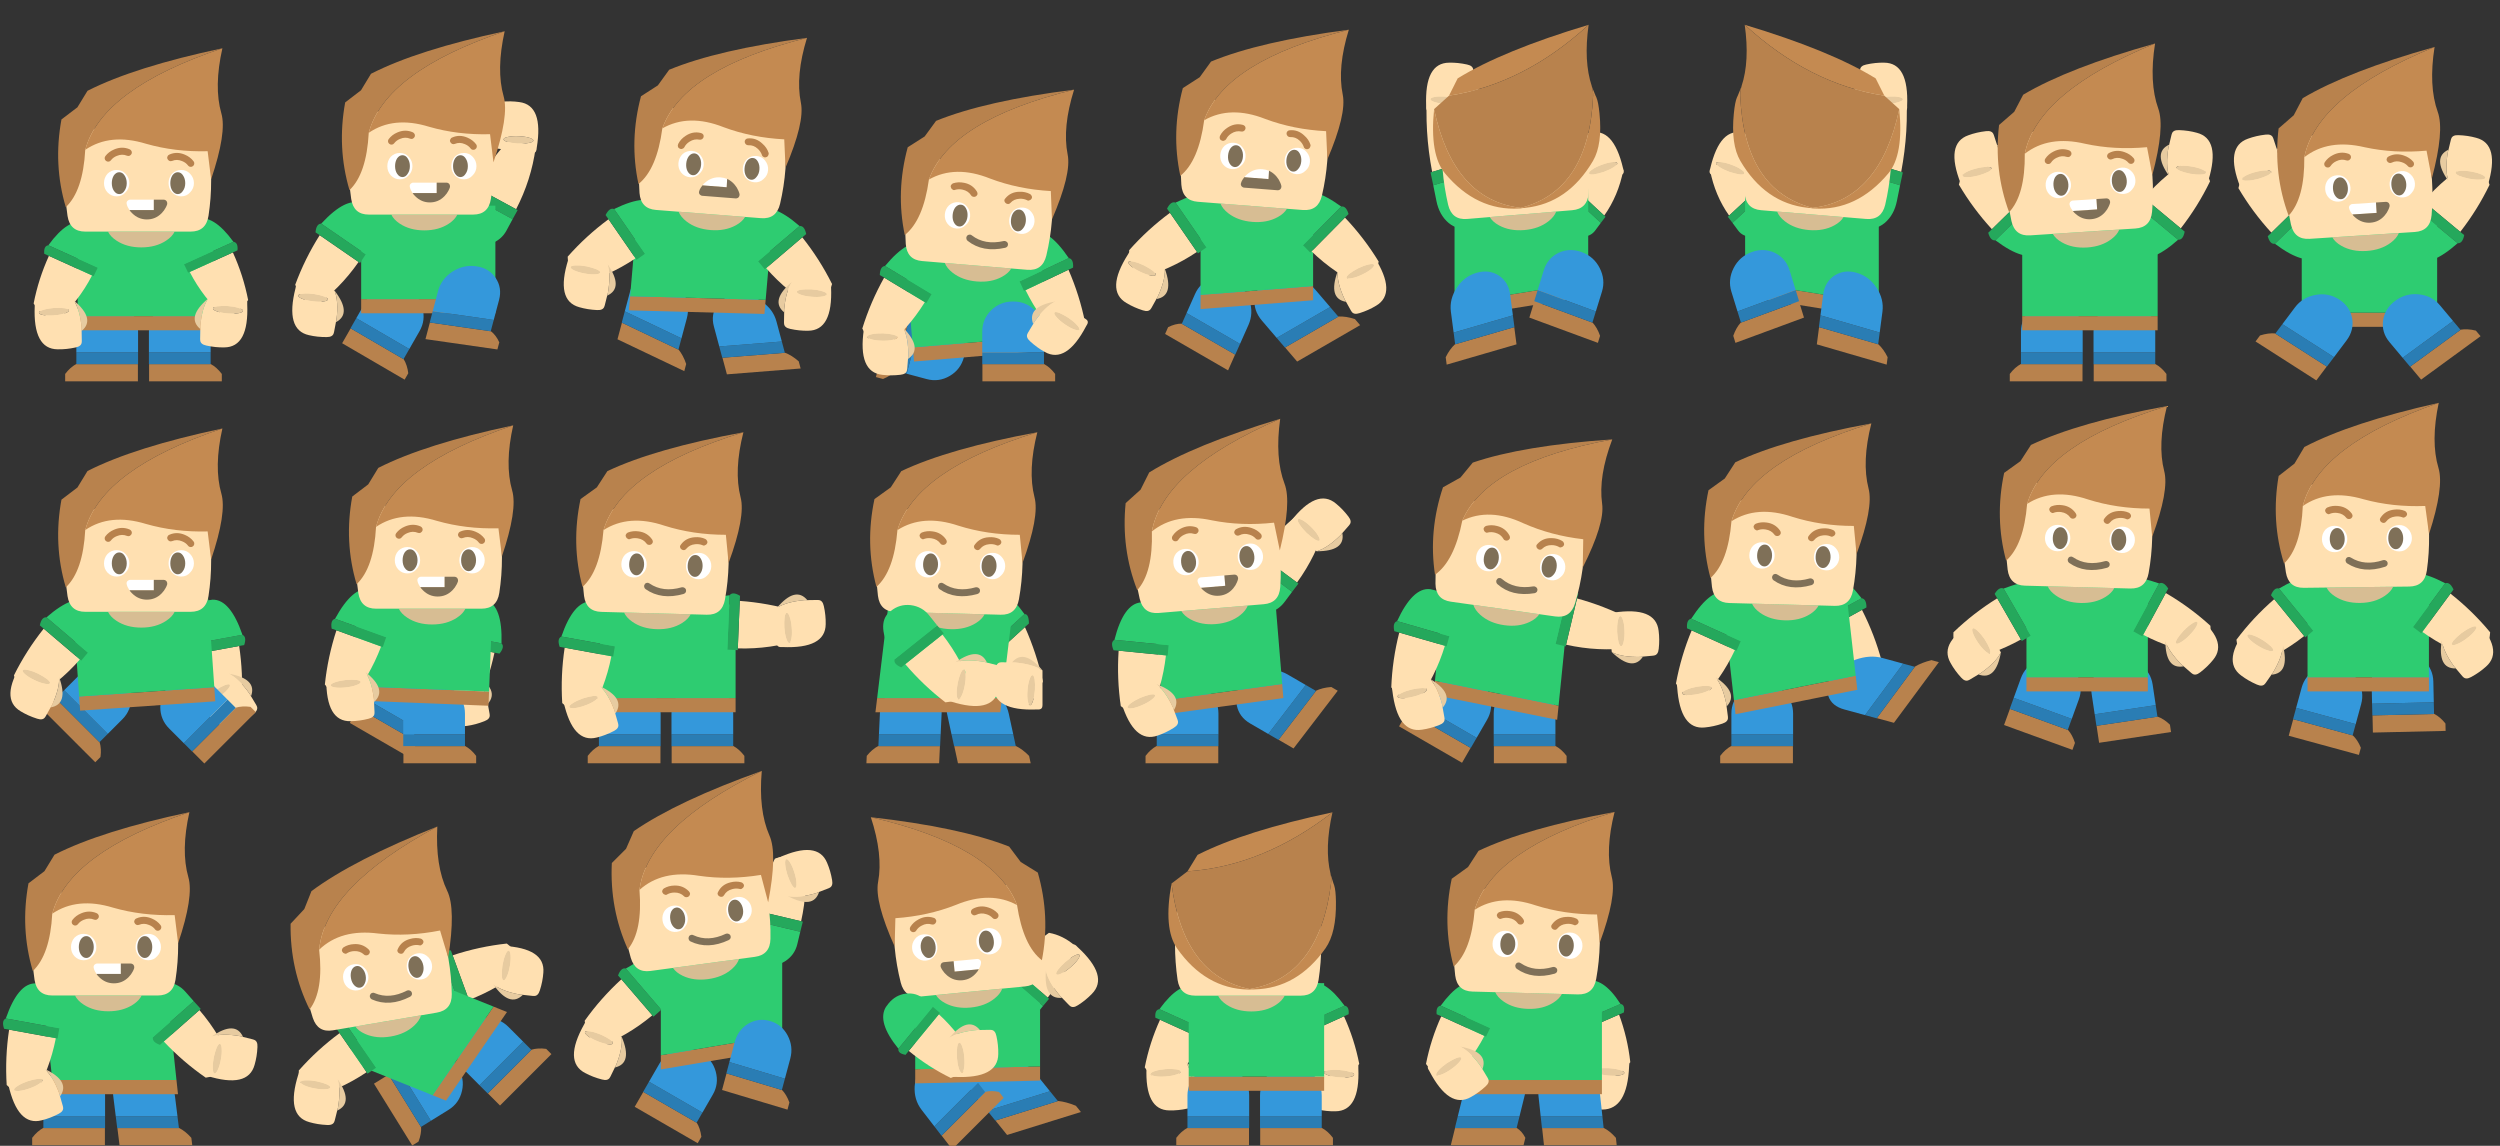 <?xml version="1.0" encoding="UTF-8" standalone="no"?>
<svg
   xmlns:dc="http://purl.org/dc/elements/1.1/"
   xmlns:cc="http://creativecommons.org/ns#"
   xmlns:rdf="http://www.w3.org/1999/02/22-rdf-syntax-ns#"
   xmlns:svg="http://www.w3.org/2000/svg"
   xmlns="http://www.w3.org/2000/svg"
   xmlns:xlink="http://www.w3.org/1999/xlink"
   xmlns:sodipodi="http://sodipodi.sourceforge.net/DTD/sodipodi-0.dtd"
   xmlns:inkscape="http://www.inkscape.org/namespaces/inkscape"
   version="1.1"
   preserveAspectRatio="none"
   x="0px"
   y="0px"
   width="720px"
   height="330px"
   viewBox="0 0 720 330"
   id="svg4871"
   inkscape:version="0.91 r13725"
   sodipodi:docname="player_vector.svg"
   inkscape:export-filename="/home/cie/git/scoutkraft/data/img/sprite/player_pix.png"
   inkscape:export-xdpi="45"
   inkscape:export-ydpi="45">
  <rect x="0" y="0" width="720" height="330" fill="#333333" stroke="none"/>
  <sodipodi:namedview
     pagecolor="#ffffff"
     bordercolor="#666666"
     borderopacity="1"
     objecttolerance="10"
     gridtolerance="10"
     guidetolerance="10"
     inkscape:pageopacity="0"
     inkscape:pageshadow="2"
     inkscape:window-width="1366"
     inkscape:window-height="717"
     id="namedview6348"
     showgrid="false"
     inkscape:zoom="0.59236111"
     inkscape:cx="414.90937"
     inkscape:cy="241.69182"
     inkscape:window-x="0"
     inkscape:window-y="0"
     inkscape:window-maximized="1"
     inkscape:current-layer="svg4871" />
  <defs
     id="defs4873">
    <g
       id="Symbol_8_0_Layer0_0_FILL">
      <path
         fill="#FFE0B1"
         stroke="none"
         d=" M -8.6 22.15 Q -5.497 25.055 -1 25.9 3.762 18.007 5.6 8.75 L -7.9 6.3 Q -9.103 14.225 -8.6 22.15 Z"
         id="path4876" />
      <path
         fill="#25A85C"
         stroke="none"
         d=" M 6.1 8.85 L 6.6 5.9 -8.85 3.1 Q -10.15 3.7 -9.35 6.05 L -7.9 6.3 5.6 8.75 6.1 8.85 Z"
         id="path4878" />
      <path
         fill="#2ECC71"
         stroke="none"
         d=" M 0.95 -6.8 L 0.9 -6.8 Q 0.318 -6.909 -0.25 -6.95 -5.323 -7.037 -8.85 3.1 L 6.6 5.9 7.25 2.35 Q 7.85 -0.85 6 -3.6 4.15 -6.25 0.95 -6.8 Z"
         id="path4880" />
    </g>
    <g
       id="Symbol_9_0_Layer0_0_FILL">
      <path
         fill="#E7CBA0"
         stroke="none"
         d=" M 0.65 -9 Q 3.1 -6.8 4.9 -1.85 L 5.1 -1.05 5.1 -1.1 Q 8.2 -5.45 0.65 -9 M -6.75 -2.65 Q -5.5 -2.75 -3.8 -3.35 -2.05 -3.95 -0.95 -4.7 0.15 -5.4 0.05 -5.85 0 -6.25 -1.3 -6.15 -2.5 -6 -4.25 -5.45 -5.95 -4.85 -7.05 -4.15 -8.2 -3.45 -8.15 -3 -8.05 -2.55 -6.75 -2.65 Z"
         id="path4883" />
      <path
         fill="#FFE0B1"
         stroke="none"
         d=" M 4.9 -1.85 Q 3.1 -6.8 0.65 -9 L -9 -6.45 Q -10.2 -6.15 -9.95 -5.05 L -9.8 -4.5 Q -7.1 7.6 -0.2 5.8 2.25 5.2 4.65 3.95 6.25 3.15 5.95 1.95 L 5.9 1.7 Q 5.5 0.25 5.1 -1.1 L 5.1 -1.05 4.9 -1.85 M -3.8 -3.35 Q -5.5 -2.75 -6.75 -2.65 -8.05 -2.55 -8.15 -3 -8.2 -3.45 -7.05 -4.15 -5.95 -4.85 -4.25 -5.45 -2.5 -6 -1.3 -6.15 0 -6.25 0.05 -5.85 0.15 -5.4 -0.95 -4.7 -2.05 -3.95 -3.8 -3.35 Z"
         id="path4885" />
    </g>
    <g
       id="Symbol_18_0_Layer0_0_FILL">
      <path
         fill="#B8824D"
         stroke="none"
         d=" M 20 10 L 20 5.9 -19 5.9 -19 10 20 10 Z"
         id="path4888" />
      <path
         fill="#2ECC71"
         stroke="none"
         d=" M 20 -21 L -19 -21 -19 5.9 20 5.9 20 -21 Z"
         id="path4890" />
    </g>
    <g
       id="Symbol_17_0_Layer0_0_FILL">
      <path
         fill="#D7BD93"
         stroke="none"
         d=" M -7.35 1.7 Q -4.4 3.65 -0.2 3.65 4 3.65 6.95 1.7 8.7 0.55 9.4 -0.9 L -9.8 -0.9 Q -9.1 0.55 -7.35 1.7 Z"
         id="path4893" />
      <path
         fill="#FFE0B1"
         stroke="none"
         d=" M 19.15 -5.45 Q 20.7 -15.55 19.1 -26.1 18.45 -30.55 14 -30.55 L -16.35 -30.55 Q -20.75 -30.55 -21.45 -26 -22.95 -15.7 -21.45 -5.4 -20.75 -0.9 -16.35 -0.9 L -9.8 -0.9 9.4 -0.9 14 -0.9 Q 18.45 -0.9 19.15 -5.45 Z"
         id="path4895" />
    </g>
    <g
       id="Symbol_17_0_Layer0_1_FILL">
      <path
         fill="#C48A51"
         stroke="none"
         d=" M -15.7 -41.45 L -18.6 -36.7 Q 3.15 -38.2 23.15 -53.7 -2.1 -48.35 -15.7 -41.45 M 0.7 -2.7 Q 13 -3 21.15 -14.55 24.3 -19.05 24.15 -28 24.1 -31.3 23.65 -32.65 23.55 -32.95 23.45 -33.2 22.729 -35.361 22.6 -35.9 22.898 -34.482 22.75 -33.25 19.3 -6.15 -0.7 -2.8 -19.85 -6.7 -23.2 -33.2 -25.6 -20.2 -21.6 -14.5 -13.45 -2.95 -1.15 -2.65 -0.8 -2.6 -0.1 -2.7 0.4 -2.65 0.7 -2.7 Z"
         id="path4898" />
      <path
         fill="#B8824D"
         stroke="none"
         d=" M 22.75 -33.25 Q 22.898 -34.482 22.6 -35.9 L 22.6 -36 Q 20.8 -43.35 23.15 -53.7 3.15 -38.2 -18.6 -36.7 L -23.2 -33.2 Q -19.85 -6.7 -0.7 -2.8 19.3 -6.15 22.75 -33.25 Z"
         id="path4900" />
    </g>
    <g
       id="Symbol_16_0_Layer0_0_FILL">
      <path
         fill="#D7BD93"
         stroke="none"
         d=" M 0.25 3.7 Q 4.45 3.7 7.4 1.75 9.15 0.6 9.85 -0.85 L -9.35 -0.85 Q -8.65 0.6 -6.9 1.75 -3.95 3.7 0.25 3.7 Z"
         id="path4903" />
      <path
         fill="#FFE0B1"
         stroke="none"
         d=" M 19.55 -26.05 Q 18.9 -30.5 14.45 -30.5 L -15.9 -30.5 Q -20.3 -30.5 -21 -25.95 -22.5 -15.65 -21 -5.35 -20.3 -0.85 -15.9 -0.85 L -9.35 -0.85 9.85 -0.85 14.45 -0.85 Q 18.9 -0.85 19.6 -5.4 21.15 -15.5 19.55 -26.05 Z"
         id="path4905" />
    </g>
    <g
       id="Symbol_16_0_Layer0_1_FILL">
      <path
         fill="#FFFFFF"
         stroke="none"
         d=" M -3.2 -14.8 Q -3.2 -16.35 -4.3 -17.5 -5.3 -18.6 -6.85 -18.6 -8.4 -18.6 -9.5 -17.5 -10.5 -16.35 -10.5 -14.8 -10.5 -13.25 -9.5 -12.15 -8.4 -11 -6.85 -11 -5.3 -11 -4.3 -12.15 -3.2 -13.25 -3.2 -14.8 M 3.9 -8.95 L 3.85 -11.35 Q 2.95 -11.65 1.9 -11.65 -0.55 -11.65 -2.35 -9.85 -2.8 -9.45 -3.1 -8.95 L 3.9 -8.95 M 15.4 -14.8 Q 15.4 -16.35 14.3 -17.5 13.3 -18.6 11.75 -18.6 10.2 -18.6 9.1 -17.5 8.1 -16.35 8.1 -14.8 8.1 -13.25 9.1 -12.15 10.2 -11 11.75 -11 13.3 -11 14.3 -12.15 15.4 -13.25 15.4 -14.8 Z"
         id="path4908" />
      <path
         fill="#B8824D"
         stroke="none"
         d=" M -4.05 -23.6 Q -4.35 -23.9 -4.75 -23.95 -7.1 -24.35 -9.1 -22.75 -10.4 -21.75 -11 -20.3 -11.15 -19.9 -11 -19.5 -10.85 -19.1 -10.45 -19 -10.05 -18.8 -9.7 -19 -9.3 -19.15 -9.15 -19.5 -8.75 -20.5 -7.8 -21.2 -6.5 -22.2 -4.95 -22 -4.65 -21.95 -4.25 -22.2 -3.95 -22.45 -3.85 -22.85 -3.8 -23.3 -4.05 -23.6 M 13.85 -18.45 Q 14.25 -18.3 14.6 -18.5 14.95 -18.6 15.1 -19 15.3 -19.45 15.15 -19.8 14.55 -21.25 13.2 -22.25 11.25 -23.85 8.9 -23.45 8.5 -23.4 8.25 -23.1 8 -22.8 8.05 -22.35 8.15 -21.95 8.45 -21.7 8.75 -21.45 9.2 -21.5 10.7 -21.7 11.95 -20.7 12.85 -20 13.3 -19 13.4 -18.65 13.85 -18.45 Z"
         id="path4910" />
      <path
         fill="#7F7058"
         stroke="none"
         d=" M 7.35 -8.2 Q 6.9 -9.1 6.15 -9.85 L 6.1 -9.9 Q 5.1 -10.9 3.85 -11.35 L 3.9 -8.95 -3.1 -8.95 Q -3.35 -8.6 -3.55 -8.2 -3.8 -7.75 -3.9 -7.25 -4 -6.9 -3.9 -6.65 -3.8 -6.3 -3.5 -6.15 -3.25 -5.95 -2.95 -5.95 L 6.75 -5.95 Q 7.05 -5.95 7.35 -6.15 7.6 -6.3 7.7 -6.65 7.8 -6.9 7.75 -7.25 7.6 -7.75 7.35 -8.2 Z"
         id="path4912" />
    </g>
    <g
       id="Symbol_16_0_Layer0_1_MEMBER_0_FILL">
      <path
         fill="#7F7058"
         stroke="none"
         d=" M -3.95 -14.8 Q -3.95 -16.1 -4.6 -17.05 -5.2 -17.95 -6.1 -17.95 -7 -17.95 -7.65 -17.05 -8.25 -16.1 -8.25 -14.8 -8.25 -13.5 -7.65 -12.6 -7 -11.65 -6.1 -11.65 -5.2 -11.65 -4.6 -12.6 -3.95 -13.5 -3.95 -14.8 M 12.25 -12.6 Q 12.9 -13.5 12.9 -14.8 12.9 -16.1 12.25 -17.05 11.65 -17.95 10.75 -17.95 9.85 -17.95 9.2 -17.05 8.6 -16.1 8.6 -14.8 8.6 -13.5 9.2 -12.6 9.85 -11.65 10.75 -11.65 11.65 -11.65 12.25 -12.6 Z"
         id="path4915" />
    </g>
    <g
       id="Symbol_16_0_Layer0_2_FILL">
      <path
         fill="#B8824D"
         stroke="none"
         d=" M -15.25 -41.4 L -18.15 -36.65 -22.75 -33.15 Q -25.15 -20.15 -21.5 -7.9 -16.55 -12.55 -15.9 -24.4 -11.15 -42 23.6 -53.65 -1.65 -48.3 -15.25 -41.4 Z"
         id="path4918" />
      <path
         fill="#C48A51"
         stroke="none"
         d=" M 1.6 -26.15 Q 9.95 -23.75 19.35 -24 L 20.35 -15.9 Q 24.9 -29.4 23.3 -34.9 21.1 -42.55 23.6 -53.65 -11.15 -42 -15.9 -24.4 -8.7 -29.3 1.6 -26.15 Z"
         id="path4920" />
    </g>
    <g
       id="Symbol_11_0_Layer0_0_FILL">
      <path
         fill="#B8824D"
         stroke="none"
         d=" M 8.9 16.15 L 8.9 11.15 -8.7 11.15 -8.7 11.1 Q -10.45 12.05 -11.9 14 L -11.9 16.15 8.9 16.15 Z"
         id="path4923" />
      <path
         fill="#2A7DB4"
         stroke="none"
         d=" M 8.9 11.15 L 8.95 11.15 8.95 7.75 -8.7 7.75 -8.7 11.1 -8.7 11.15 8.9 11.15 Z"
         id="path4925" />
      <path
         fill="#3498DB"
         stroke="none"
         d=" M 6.4 -4.55 Q 3.8 -7.1 0.15 -7.1 L 0.1 -7.1 Q -3.55 -7.1 -6.1 -4.55 -8.7 -1.95 -8.7 1.7 L -8.7 7.75 8.95 7.75 8.95 1.7 Q 8.95 -1.95 6.4 -4.55 Z"
         id="path4927" />
    </g>
    <g
       id="Symbol_10_0_Layer0_0_FILL">
      <path
         fill="#B8824D"
         stroke="none"
         d=" M 19.25 9.4 L 19.25 5.35 -19.25 5.35 -19.25 9.4 19.25 9.4 Z"
         id="path4930" />
      <path
         fill="#2ECC71"
         stroke="none"
         d=" M 19.25 -21.35 L -19.25 -21.35 -19.25 5.35 19.25 5.35 19.25 -21.35 Z"
         id="path4932" />
    </g>
    <g
       id="Symbol_12_0_Layer0_0_FILL">
      <path
         fill="#D7BD93"
         stroke="none"
         d=" M -7.7 3.15 Q -4.75 5.1 -0.55 5.1 3.65 5.1 6.6 3.15 8.35 2 9.05 0.55 L -10.15 0.55 Q -9.45 2 -7.7 3.15 Z"
         id="path4935" />
      <path
         fill="#FFE0B1"
         stroke="none"
         d=" M 18.8 -4 Q 20.35 -14.1 18.75 -24.65 18.1 -29.1 13.65 -29.1 L -16.7 -29.1 Q -21.1 -29.1 -21.8 -24.55 -23.3 -14.25 -21.8 -3.95 -21.1 0.55 -16.7 0.55 L -10.15 0.55 9.05 0.55 13.65 0.55 Q 18.1 0.55 18.8 -4 Z"
         id="path4937" />
    </g>
    <g
       id="Symbol_12_0_Layer0_1_FILL">
      <path
         fill="#FFFFFF"
         stroke="none"
         d=" M -5.1 -16.1 Q -6.1 -17.2 -7.65 -17.2 -9.2 -17.2 -10.3 -16.1 -11.3 -14.95 -11.3 -13.4 -11.3 -11.85 -10.3 -10.75 -9.2 -9.6 -7.65 -9.6 -6.1 -9.6 -5.1 -10.75 -4 -11.85 -4 -13.4 -4 -14.95 -5.1 -16.1 M 3.05 -5.65 L 3.05 -8.65 -3.8 -8.65 Q -4.1 -8.65 -4.35 -8.45 -4.65 -8.3 -4.75 -7.95 -4.85 -7.7 -4.75 -7.35 -4.65 -6.85 -4.4 -6.4 -4.2 -6 -3.95 -5.65 L 3.05 -5.65 M 13.5 -16.1 Q 12.5 -17.2 10.95 -17.2 9.4 -17.2 8.3 -16.1 7.3 -14.95 7.3 -13.4 7.3 -11.85 8.3 -10.75 9.4 -9.6 10.95 -9.6 12.5 -9.6 13.5 -10.75 14.6 -11.85 14.6 -13.4 14.6 -14.95 13.5 -16.1 Z"
         id="path4940" />
      <path
         fill="#B8824D"
         stroke="none"
         d=" M -4.65 -21.3 Q -4.3 -21.15 -3.9 -21.3 -3.55 -21.5 -3.35 -21.85 -3.2 -22.25 -3.35 -22.6 -3.55 -23 -3.9 -23.15 -6.1 -24.1 -8.4 -23.1 -9.95 -22.45 -10.9 -21.2 -11.15 -20.9 -11.1 -20.45 -11.05 -20.05 -10.7 -19.8 -10.4 -19.55 -9.95 -19.6 -9.55 -19.65 -9.3 -20 -8.65 -20.85 -7.6 -21.25 -6.1 -21.9 -4.65 -21.3 M 11.2 -19.75 Q 12.25 -19.35 12.9 -18.5 13.15 -18.15 13.6 -18.1 14 -18.05 14.3 -18.3 14.65 -18.55 14.7 -18.95 14.75 -19.4 14.5 -19.7 13.55 -20.95 12 -21.6 9.7 -22.6 7.55 -21.65 7.15 -21.5 7 -21.1 6.8 -20.75 7 -20.35 7.15 -20 7.55 -19.8 7.9 -19.65 8.3 -19.8 9.7 -20.4 11.2 -19.75 Z"
         id="path4942" />
      <path
         fill="#7F7058"
         stroke="none"
         d=" M 6.5 -6.4 Q 6.75 -6.85 6.9 -7.35 6.95 -7.7 6.85 -7.95 6.75 -8.3 6.5 -8.45 6.2 -8.65 5.9 -8.65 L 3.05 -8.65 3.05 -5.65 -3.95 -5.65 Q -3.65 -5.15 -3.2 -4.75 -1.4 -2.95 1.05 -2.95 3.5 -2.95 5.25 -4.7 L 5.3 -4.75 Q 6.05 -5.5 6.5 -6.4 Z"
         id="path4944" />
    </g>
    <g
       id="Symbol_12_0_Layer0_1_MEMBER_0_FILL">
      <path
         fill="#7F7058"
         stroke="none"
         d=" M 11.45 -11.2 Q 12.1 -12.1 12.1 -13.4 12.1 -14.7 11.45 -15.65 10.85 -16.55 9.95 -16.55 9.05 -16.55 8.4 -15.65 7.8 -14.7 7.8 -13.4 7.8 -12.1 8.4 -11.2 9.05 -10.25 9.95 -10.25 10.85 -10.25 11.45 -11.2 Z"
         id="path4947" />
    </g>
    <g
       id="Symbol_12_0_Layer0_1_MEMBER_1_FILL">
      <path
         fill="#7F7058"
         stroke="none"
         d=" M -5.4 -11.2 Q -4.75 -12.1 -4.75 -13.4 -4.75 -14.7 -5.4 -15.65 -6 -16.55 -6.9 -16.55 -7.8 -16.55 -8.45 -15.65 -9.05 -14.7 -9.05 -13.4 -9.05 -12.1 -8.45 -11.2 -7.8 -10.25 -6.9 -10.25 -6 -10.25 -5.4 -11.2 Z"
         id="path4950" />
    </g>
    <g
       id="Symbol_12_0_Layer0_2_FILL">
      <path
         fill="#B8824D"
         stroke="none"
         d=" M -23.55 -31.75 Q -25.95 -18.75 -22.3 -6.5 -17.35 -11.15 -16.7 -23 -11.95 -40.6 22.8 -52.25 -2.45 -46.9 -16.05 -40 L -18.95 -35.25 -23.55 -31.75 Z"
         id="path4953" />
      <path
         fill="#C48A51"
         stroke="none"
         d=" M 0.8 -24.75 Q 9.15 -22.35 18.55 -22.6 L 19.55 -14.5 Q 24.1 -28 22.5 -33.5 20.3 -41.15 22.8 -52.25 -11.95 -40.6 -16.7 -23 -9.5 -27.9 0.8 -24.75 Z"
         id="path4955" />
    </g>
    <g
       id="Symbol_15_0_Layer0_0_FILL">
      <path
         fill="#D7BD93"
         stroke="none"
         d=" M 0.25 3.65 Q 4.45 3.65 7.4 1.7 9.15 0.55 9.85 -0.9 L -9.35 -0.9 Q -8.65 0.55 -6.9 1.7 -3.95 3.65 0.25 3.65 Z"
         id="path4958" />
      <path
         fill="#FFE0B1"
         stroke="none"
         d=" M 19.55 -26.1 Q 18.9 -30.55 14.45 -30.55 L -15.9 -30.55 Q -20.3 -30.55 -21 -26 -22.5 -15.7 -21 -5.4 -20.3 -0.9 -15.9 -0.9 L -9.35 -0.9 9.85 -0.9 14.45 -0.9 Q 18.9 -0.9 19.6 -5.45 21.15 -15.55 19.55 -26.1 Z"
         id="path4960" />
    </g>
    <g
       id="Symbol_15_0_Layer0_1_FILL">
      <path
         fill="#FFFFFF"
         stroke="none"
         d=" M -3.2 -14.85 Q -3.2 -16.4 -4.3 -17.55 -5.3 -18.65 -6.85 -18.65 -8.4 -18.65 -9.5 -17.55 -10.5 -16.4 -10.5 -14.85 -10.5 -13.3 -9.5 -12.2 -8.4 -11.05 -6.85 -11.05 -5.3 -11.05 -4.3 -12.2 -3.2 -13.3 -3.2 -14.85 M 14.3 -17.55 Q 13.3 -18.65 11.75 -18.65 10.2 -18.65 9.1 -17.55 8.1 -16.4 8.1 -14.85 8.1 -13.3 9.1 -12.2 10.2 -11.05 11.75 -11.05 13.3 -11.05 14.3 -12.2 15.4 -13.3 15.4 -14.85 15.4 -16.4 14.3 -17.55 Z"
         id="path4963" />
      <path
         fill="#B8824D"
         stroke="none"
         d=" M -3.4 -20.9 Q -3.2 -20.6 -2.75 -20.55 -2.35 -20.5 -2 -20.75 -1.7 -21 -1.6 -21.4 -1.6 -21.8 -1.85 -22.15 -3.3 -24.1 -5.75 -24.35 -7.4 -24.55 -8.85 -23.95 -9.2 -23.8 -9.4 -23.4 -9.6 -23 -9.35 -22.65 -9.25 -22.3 -8.8 -22.1 -8.5 -21.9 -8.05 -22.15 -7.1 -22.5 -6 -22.35 -4.35 -22.15 -3.4 -20.9 M 13.45 -22.7 Q 12.05 -23.3 10.35 -23.1 7.85 -22.85 6.5 -20.9 6.2 -20.55 6.25 -20.2 6.3 -19.8 6.65 -19.55 6.95 -19.3 7.4 -19.3 7.8 -19.35 8.05 -19.7 8.95 -20.9 10.6 -21.1 11.7 -21.25 12.65 -20.9 13.1 -20.65 13.45 -20.9 13.85 -21.05 14 -21.4 14.2 -21.75 14 -22.15 13.8 -22.55 13.45 -22.7 Z"
         id="path4965" />
      <path
         fill="#7F7058"
         stroke="none"
         d=" M 7.65 -6.7 Q 8.05 -6.85 8.25 -7.2 8.4 -7.55 8.3 -7.95 8.15 -8.35 7.8 -8.5 7.45 -8.7 7.05 -8.6 1.7 -6.9 -2.25 -9.45 -2.6 -9.7 -3 -9.6 -3.4 -9.55 -3.6 -9.2 -3.85 -8.85 -3.75 -8.45 -3.7 -8.05 -3.35 -7.8 1.3 -4.7 7.65 -6.7 Z"
         id="path4967" />
    </g>
    <g
       id="Symbol_15_0_Layer0_1_MEMBER_0_FILL">
      <path
         fill="#7F7058"
         stroke="none"
         d=" M -6.1 -11.7 Q -5.2 -11.7 -4.6 -12.65 -3.95 -13.55 -3.95 -14.85 -3.95 -16.15 -4.6 -17.1 -5.2 -18 -6.1 -18 -7 -18 -7.65 -17.1 -8.25 -16.15 -8.25 -14.85 -8.25 -13.55 -7.65 -12.65 -7 -11.7 -6.1 -11.7 M 9.2 -17.1 Q 8.6 -16.15 8.6 -14.85 8.6 -13.55 9.2 -12.65 9.85 -11.7 10.75 -11.7 11.65 -11.7 12.25 -12.65 12.9 -13.55 12.9 -14.85 12.9 -16.15 12.25 -17.1 11.65 -18 10.75 -18 9.85 -18 9.2 -17.1 Z"
         id="path4970" />
    </g>
    <g
       id="Symbol_15_0_Layer0_2_FILL">
      <path
         fill="#B8824D"
         stroke="none"
         d=" M -15.25 -41.45 L -18.15 -36.7 -22.75 -33.2 Q -25.15 -20.2 -21.5 -7.95 -16.55 -12.6 -15.9 -24.45 -11.15 -42.05 23.6 -53.7 -1.65 -48.35 -15.25 -41.45 Z"
         id="path4973" />
      <path
         fill="#C48A51"
         stroke="none"
         d=" M 1.6 -26.2 Q 9.95 -23.8 19.35 -24.05 L 20.35 -15.95 Q 24.9 -29.45 23.3 -34.95 21.1 -42.6 23.6 -53.7 -11.15 -42.05 -15.9 -24.45 -8.7 -29.35 1.6 -26.2 Z"
         id="path4975" />
    </g>
  </defs>
  <use
     xlink:href="#Symbol_8_0_Layer0_0_FILL"
     id="use4980"
     x="0"
     y="0"
     width="100%"
     height="100%"
     transform="matrix(0.863,0.499,0.414,-1.175,539.083,57.008)" />
  <use
     xlink:href="#Symbol_9_0_Layer0_0_FILL"
     id="use4985"
     x="0"
     y="0"
     width="100%"
     height="100%"
     transform="matrix(-0.966,-0.259,0.259,-0.966,540.95,23.6)" />
  <use
     xlink:href="#Symbol_8_0_Layer0_0_FILL"
     id="use4990"
     x="0"
     y="0"
     width="100%"
     height="100%"
     transform="matrix(-0.635,0.769,-0.565,-0.467,506.483,61.865)" />
  <use
     xlink:href="#Symbol_9_0_Layer0_0_FILL"
     id="use4995"
     x="0"
     y="0"
     width="100%"
     height="100%"
     transform="matrix(1,0.01,0.01,-1,502.4,44.1)" />
  <use
     xlink:href="#Symbol_18_0_Layer0_0_FILL"
     id="use5001"
     x="0"
     y="0"
     width="100%"
     height="100%"
     transform="matrix(0.987,0.159,0,1,521.35,78.35)" />
  <use
     xlink:href="#Symbol_17_0_Layer0_0_FILL"
     id="use5007"
     x="0"
     y="0"
     width="100%"
     height="100%"
     transform="translate(971,53.7)" />
  <use
     xlink:href="#Symbol_17_0_Layer0_1_FILL"
     id="use5011"
     x="0"
     y="0"
     width="100%"
     height="100%"
     transform="translate(971,53.7)" />
  <use
     xlink:href="#Symbol_16_0_Layer0_0_FILL"
     id="use5017"
     x="0"
     y="0"
     width="100%"
     height="100%"
     transform="translate(850.6,53.65)" />
  <use
     xlink:href="#Symbol_16_0_Layer0_1_FILL"
     id="use5021"
     x="0"
     y="0"
     width="100%"
     height="100%"
     transform="translate(850.6,53.65)" />
  <use
     xlink:href="#Symbol_16_0_Layer0_1_MEMBER_0_FILL"
     id="use5025"
     x="0"
     y="0"
     width="100%"
     height="100%"
     transform="translate(850.6,53.65)" />
  <use
     xlink:href="#Symbol_16_0_Layer0_2_FILL"
     id="use5029"
     x="0"
     y="0"
     width="100%"
     height="100%"
     transform="translate(850.6,53.65)" />
  <use
     xlink:href="#Symbol_8_0_Layer0_0_FILL"
     id="use5034"
     x="0"
     y="0"
     width="100%"
     height="100%"
     transform="matrix(-0.985,0.258,0.161,0.877,457.487,288.703)" />
  <use
     xlink:href="#Symbol_9_0_Layer0_0_FILL"
     id="use5039"
     x="0"
     y="0"
     width="100%"
     height="100%"
     transform="matrix(-0.988,0.259,0.177,0.966,460.3,314)" />
  <use
     xlink:href="#Symbol_11_0_Layer0_0_FILL"
     id="use5044"
     x="0"
     y="0"
     width="100%"
     height="100%"
     transform="matrix(1.007,0,0,0.989,21.25,313.85)" />
  <use
     xlink:href="#Symbol_11_0_Layer0_0_FILL"
     id="use5049"
     x="0"
     y="0"
     width="100%"
     height="100%"
     transform="matrix(-1.007,0,0.123,0.989,41.4,313.85)" />
  <use
     xlink:href="#Symbol_10_0_Layer0_0_FILL"
     id="use5054"
     x="0"
     y="0"
     width="100%"
     height="100%"
     transform="matrix(0.929,0,0.108,1.008,32.362,305.65)" />
  <use
     xlink:href="#Symbol_8_0_Layer0_0_FILL"
     id="use5059"
     x="0"
     y="0"
     width="100%"
     height="100%"
     transform="matrix(0.997,0,0,1.006,10.5,290.2)" />
  <use
     xlink:href="#Symbol_9_0_Layer0_0_FILL"
     id="use5064"
     x="0"
     y="0"
     width="100%"
     height="100%"
     transform="translate(12.2,316.85)" />
  <use
     xlink:href="#Symbol_8_0_Layer0_0_FILL"
     id="use5069"
     x="0"
     y="0"
     width="100%"
     height="100%"
     transform="matrix(0.617,-0.783,0.79,0.623,47.063,289.833)" />
  <use
     xlink:href="#Symbol_9_0_Layer0_0_FILL"
     id="use5074"
     x="0"
     y="0"
     width="100%"
     height="100%"
     transform="matrix(0.5,-0.866,0.866,0.5,68.4,303.6)" />
  <use
     xlink:href="#Symbol_12_0_Layer0_0_FILL"
     id="use5079"
     x="0"
     y="0"
     width="100%"
     height="100%"
     transform="translate(31.75,286.15)" />
  <use
     xlink:href="#Symbol_12_0_Layer0_1_FILL"
     id="use5083"
     x="0"
     y="0"
     width="100%"
     height="100%"
     transform="translate(31.75,286.15)" />
  <use
     xlink:href="#Symbol_12_0_Layer0_1_MEMBER_0_FILL"
     id="use5087"
     x="0"
     y="0"
     width="100%"
     height="100%"
     transform="translate(31.75,286.15)" />
  <use
     xlink:href="#Symbol_12_0_Layer0_1_MEMBER_1_FILL"
     id="use5091"
     x="0"
     y="0"
     width="100%"
     height="100%"
     transform="translate(31.75,286.15)" />
  <use
     xlink:href="#Symbol_12_0_Layer0_2_FILL"
     id="use5095"
     x="0"
     y="0"
     width="100%"
     height="100%"
     transform="translate(31.75,286.15)" />
  <use
     xlink:href="#Symbol_11_0_Layer0_0_FILL"
     id="use5100"
     x="0"
     y="0"
     width="100%"
     height="100%"
     transform="matrix(1.007,0,0,0.989,30.75,93.85)" />
  <use
     xlink:href="#Symbol_11_0_Layer0_0_FILL"
     id="use5105"
     x="0"
     y="0"
     width="100%"
     height="100%"
     transform="matrix(-1.007,0,0,0.989,51.9,93.85)" />
  <use
     xlink:href="#Symbol_10_0_Layer0_0_FILL"
     id="use5110"
     x="0"
     y="0"
     width="100%"
     height="100%"
     transform="matrix(1.013,0,0,1.008,41.85,85.65)" />
  <use
     xlink:href="#Symbol_8_0_Layer0_0_FILL"
     id="use5115"
     x="0"
     y="0"
     width="100%"
     height="100%"
     transform="matrix(0.963,0.258,-0.235,0.877,23.175,70.203)" />
  <use
     xlink:href="#Symbol_9_0_Layer0_0_FILL"
     id="use5120"
     x="0"
     y="0"
     width="100%"
     height="100%"
     transform="matrix(0.966,0.259,-0.259,0.966,18.3,95.05)" />
  <use
     xlink:href="#Symbol_8_0_Layer0_0_FILL"
     id="use5125"
     x="0"
     y="0"
     width="100%"
     height="100%"
     transform="matrix(-0.963,0.258,0.235,0.877,57.975,69.203)" />
  <use
     xlink:href="#Symbol_9_0_Layer0_0_FILL"
     id="use5130"
     x="0"
     y="0"
     width="100%"
     height="100%"
     transform="matrix(-0.966,0.259,0.259,0.966,62.9,94.5)" />
  <use
     xlink:href="#Symbol_12_0_Layer0_0_FILL"
     id="use5135"
     x="0"
     y="0"
     width="100%"
     height="100%"
     transform="translate(41.25,66.15)" />
  <use
     xlink:href="#Symbol_12_0_Layer0_1_FILL"
     id="use5139"
     x="0"
     y="0"
     width="100%"
     height="100%"
     transform="translate(41.25,66.15)" />
  <use
     xlink:href="#Symbol_12_0_Layer0_1_MEMBER_0_FILL"
     id="use5143"
     x="0"
     y="0"
     width="100%"
     height="100%"
     transform="translate(41.25,66.15)" />
  <use
     xlink:href="#Symbol_12_0_Layer0_1_MEMBER_1_FILL"
     id="use5147"
     x="0"
     y="0"
     width="100%"
     height="100%"
     transform="translate(41.25,66.15)" />
  <use
     xlink:href="#Symbol_12_0_Layer0_2_FILL"
     id="use5151"
     x="0"
     y="0"
     width="100%"
     height="100%"
     transform="translate(41.25,66.15)" />
  <use
     xlink:href="#Symbol_11_0_Layer0_0_FILL"
     id="use5156"
     x="0"
     y="0"
     width="100%"
     height="100%"
     transform="matrix(-0.865,-0.504,-0.49,0.857,114.15,89.5)" />
  <use
     xlink:href="#Symbol_8_0_Layer0_0_FILL"
     id="use5161"
     x="0"
     y="0"
     width="100%"
     height="100%"
     transform="matrix(0.771,0.623,0.624,-0.785,138.86,63.639)" />
  <use
     xlink:href="#Symbol_10_0_Layer0_0_FILL"
     id="use5166"
     x="0"
     y="0"
     width="100%"
     height="100%"
     transform="matrix(1.004,0,0,1.008,123.346,80.75)" />
  <use
     xlink:href="#Symbol_8_0_Layer0_0_FILL"
     id="use5171"
     x="0"
     y="0"
     width="100%"
     height="100%"
     transform="matrix(0.903,0.405,-0.405,0.919,101.758,65.142)" />
  <use
     xlink:href="#Symbol_9_0_Layer0_0_FILL"
     id="use5176"
     x="0"
     y="0"
     width="100%"
     height="100%"
     transform="matrix(0.884,0.453,-0.449,0.891,91.75,91.45)" />
  <use
     xlink:href="#Symbol_9_0_Layer0_0_FILL"
     id="use5181"
     x="0"
     y="0"
     width="100%"
     height="100%"
     transform="matrix(-0.919,-0.375,0.372,-0.927,147.25,34.7)" />
  <use
     xlink:href="#Symbol_12_0_Layer0_0_FILL"
     id="use5186"
     x="0"
     y="0"
     width="100%"
     height="100%"
     transform="matrix(0.991,0,0,1,122.75,61.25)" />
  <use
     xlink:href="#Symbol_12_0_Layer0_1_FILL"
     id="use5190"
     x="0"
     y="0"
     width="100%"
     height="100%"
     transform="matrix(0.991,0,0,1,122.75,61.25)" />
  <use
     xlink:href="#Symbol_12_0_Layer0_1_MEMBER_0_FILL"
     id="use5194"
     x="0"
     y="0"
     width="100%"
     height="100%"
     transform="matrix(0.991,0,0,1,122.75,61.25)" />
  <use
     xlink:href="#Symbol_12_0_Layer0_1_MEMBER_1_FILL"
     id="use5198"
     x="0"
     y="0"
     width="100%"
     height="100%"
     transform="matrix(0.991,0,0,1,122.75,61.25)" />
  <use
     xlink:href="#Symbol_12_0_Layer0_2_FILL"
     id="use5202"
     x="0"
     y="0"
     width="100%"
     height="100%"
     transform="matrix(0.991,0,0,1,122.75,61.25)" />
  <use
     xlink:href="#Symbol_11_0_Layer0_0_FILL"
     id="use5207"
     x="0"
     y="0"
     width="100%"
     height="100%"
     transform="matrix(-0.996,-0.143,-0.254,0.956,135.5,83.5)" />
  <use
     xlink:href="#Symbol_11_0_Layer0_0_FILL"
     id="use5212"
     x="0"
     y="0"
     width="100%"
     height="100%"
     transform="matrix(-0.925,-0.441,-0.256,0.956,190.2,86.2)" />
  <use
     xlink:href="#Symbol_11_0_Layer0_0_FILL"
     id="use5217"
     x="0"
     y="0"
     width="100%"
     height="100%"
     transform="matrix(-1.021,0.081,0.256,0.956,214.3,91.65)" />
  <use
     xlink:href="#Symbol_10_0_Layer0_0_FILL"
     id="use5222"
     x="0"
     y="0"
     width="100%"
     height="100%"
     transform="matrix(1.014,0.027,-0.087,1.004,201.457,80.462)" />
  <use
     xlink:href="#Symbol_8_0_Layer0_0_FILL"
     id="use5227"
     x="0"
     y="0"
     width="100%"
     height="100%"
     transform="matrix(0.705,0.705,-0.711,0.711,185.303,64.232)" />
  <use
     xlink:href="#Symbol_9_0_Layer0_0_FILL"
     id="use5232"
     x="0"
     y="0"
     width="100%"
     height="100%"
     transform="matrix(0.866,0.5,-0.5,0.866,169.9,83.55)" />
  <use
     xlink:href="#Symbol_8_0_Layer0_0_FILL"
     id="use5237"
     x="0"
     y="0"
     width="100%"
     height="100%"
     transform="matrix(-0.863,0.499,0.503,0.871,221.071,66.807)" />
  <use
     xlink:href="#Symbol_9_0_Layer0_0_FILL"
     id="use5242"
     x="0"
     y="0"
     width="100%"
     height="100%"
     transform="matrix(-0.966,0.259,0.259,0.966,231.05,89.7)" />
  <use
     xlink:href="#Symbol_11_0_Layer0_0_FILL"
     id="use5247"
     x="0"
     y="0"
     width="100%"
     height="100%"
     transform="matrix(0.261,-0.973,-0.956,-0.256,270.8,101.15)" />
  <use
     xlink:href="#Symbol_10_0_Layer0_0_FILL"
     id="use5252"
     x="0"
     y="0"
     width="100%"
     height="100%"
     transform="matrix(1.01,-0.084,0.083,1.005,281.89,93.057)" />
  <use
     xlink:href="#Symbol_11_0_Layer0_0_FILL"
     id="use5257"
     x="0"
     y="0"
     width="100%"
     height="100%"
     transform="matrix(-1.007,0,0,0.989,291.9,93.85)" />
  <use
     xlink:href="#Symbol_8_0_Layer0_0_FILL"
     id="use5262"
     x="0"
     y="0"
     width="100%"
     height="100%"
     transform="matrix(0.932,0.353,-0.356,0.941,264.244,76.812)" />
  <use
     xlink:href="#Symbol_9_0_Layer0_0_FILL"
     id="use5267"
     x="0"
     y="0"
     width="100%"
     height="100%"
     transform="matrix(0.935,0.354,-0.354,0.935,256.35,102.6)" />
  <use
     xlink:href="#Symbol_8_0_Layer0_0_FILL"
     id="use5272"
     x="0"
     y="0"
     width="100%"
     height="100%"
     transform="matrix(-0.963,0.258,0.26,0.972,298.473,73.598)" />
  <use
     xlink:href="#Symbol_9_0_Layer0_0_FILL"
     id="use5277"
     x="0"
     y="0"
     width="100%"
     height="100%"
     transform="matrix(-0.966,-0.259,-0.259,0.966,302.2,95.7)" />
  <use
     xlink:href="#Symbol_11_0_Layer0_0_FILL"
     id="use5282"
     x="0"
     y="0"
     width="100%"
     height="100%"
     transform="matrix(0.872,0.504,-0.404,0.909,352.45,87.5)" />
  <use
     xlink:href="#Symbol_11_0_Layer0_0_FILL"
     id="use5287"
     x="0"
     y="0"
     width="100%"
     height="100%"
     transform="matrix(-0.872,0.504,0.696,0.814,370.1,86.5)" />
  <use
     xlink:href="#Symbol_10_0_Layer0_0_FILL"
     id="use5292"
     x="0"
     y="0"
     width="100%"
     height="100%"
     transform="matrix(0.842,-0.066,0,1.008,361.966,78.268)" />
  <use
     xlink:href="#Symbol_8_0_Layer0_0_FILL"
     id="use5297"
     x="0"
     y="0"
     width="100%"
     height="100%"
     transform="matrix(0.705,0.705,-0.711,0.711,347.003,62.382)" />
  <use
     xlink:href="#Symbol_9_0_Layer0_0_FILL"
     id="use5302"
     x="0"
     y="0"
     width="100%"
     height="100%"
     transform="matrix(0.707,0.707,-0.707,0.707,328.65,83.3)" />
  <use
     xlink:href="#Symbol_8_0_Layer0_0_FILL"
     id="use5307"
     x="0"
     y="0"
     width="100%"
     height="100%"
     transform="matrix(-0.817,0.571,0.577,0.825,377.249,61.98)" />
  <use
     xlink:href="#Symbol_9_0_Layer0_0_FILL"
     id="use5312"
     x="0"
     y="0"
     width="100%"
     height="100%"
     transform="matrix(-0.707,0.707,0.707,0.707,392.05,84.1)" />
  <use
     xlink:href="#Symbol_11_0_Layer0_0_FILL"
     id="use5317"
     x="0"
     y="0"
     width="100%"
     height="100%"
     transform="matrix(-0.712,-0.712,-0.699,0.7,30.25,199.75)" />
  <use
     xlink:href="#Symbol_8_0_Layer0_0_FILL"
     id="use5322"
     x="0"
     y="0"
     width="100%"
     height="100%"
     transform="matrix(-0.997,0,0,1.006,61,179.7)" />
  <use
     xlink:href="#Symbol_9_0_Layer0_0_FILL"
     id="use5327"
     x="0"
     y="0"
     width="100%"
     height="100%"
     transform="matrix(0.966,-0.259,0.259,0.966,67.65,202.9)" />
  <use
     xlink:href="#Symbol_11_0_Layer0_0_FILL"
     id="use5332"
     x="0"
     y="0"
     width="100%"
     height="100%"
     transform="matrix(-0.712,0.712,0.699,0.7,53.9,202.25)" />
  <use
     xlink:href="#Symbol_10_0_Layer0_0_FILL"
     id="use5337"
     x="0"
     y="0"
     width="100%"
     height="100%"
     transform="matrix(1.011,-0.07,0.07,1.006,41.883,193.864)" />
  <use
     xlink:href="#Symbol_8_0_Layer0_0_FILL"
     id="use5342"
     x="0"
     y="0"
     width="100%"
     height="100%"
     transform="matrix(0.863,0.499,-0.503,0.871,22.579,179.507)" />
  <use
     xlink:href="#Symbol_9_0_Layer0_0_FILL"
     id="use5347"
     x="0"
     y="0"
     width="100%"
     height="100%"
     transform="matrix(0.707,0.707,-0.707,0.707,10.2,200.9)" />
  <use
     xlink:href="#Symbol_12_0_Layer0_0_FILL"
     id="use5352"
     x="0"
     y="0"
     width="100%"
     height="100%"
     transform="translate(41.25,175.65)" />
  <use
     xlink:href="#Symbol_12_0_Layer0_1_FILL"
     id="use5356"
     x="0"
     y="0"
     width="100%"
     height="100%"
     transform="translate(41.25,175.65)" />
  <use
     xlink:href="#Symbol_12_0_Layer0_1_MEMBER_0_FILL"
     id="use5360"
     x="0"
     y="0"
     width="100%"
     height="100%"
     transform="translate(41.25,175.65)" />
  <use
     xlink:href="#Symbol_12_0_Layer0_1_MEMBER_1_FILL"
     id="use5364"
     x="0"
     y="0"
     width="100%"
     height="100%"
     transform="translate(41.25,175.65)" />
  <use
     xlink:href="#Symbol_12_0_Layer0_2_FILL"
     id="use5368"
     x="0"
     y="0"
     width="100%"
     height="100%"
     transform="translate(41.25,175.65)" />
  <use
     xlink:href="#Symbol_11_0_Layer0_0_FILL"
     id="use5373"
     x="0"
     y="0"
     width="100%"
     height="100%"
     transform="matrix(-0.872,-0.504,-0.495,0.857,116.5,198.85)" />
  <use
     xlink:href="#Symbol_8_0_Layer0_0_FILL"
     id="use5378"
     x="0"
     y="0"
     width="100%"
     height="100%"
     transform="matrix(-0.932,-0.353,-0.356,0.941,137.292,179.245)" />
  <use
     xlink:href="#Symbol_9_0_Layer0_0_FILL"
     id="use5383"
     x="0"
     y="0"
     width="100%"
     height="100%"
     transform="matrix(0.995,0.1,-0.1,0.995,135.3,203.3)" />
  <use
     xlink:href="#Symbol_11_0_Layer0_0_FILL"
     id="use5388"
     x="0"
     y="0"
     width="100%"
     height="100%"
     transform="matrix(-1.007,0,0,0.989,125.15,203.85)" />
  <use
     xlink:href="#Symbol_10_0_Layer0_0_FILL"
     id="use5393"
     x="0"
     y="0"
     width="100%"
     height="100%"
     transform="matrix(1.012,0.04,-0.04,1.007,121.58,193.019)" />
  <use
     xlink:href="#Symbol_8_0_Layer0_0_FILL"
     id="use5398"
     x="0"
     y="0"
     width="100%"
     height="100%"
     transform="matrix(0.983,0.165,-0.167,0.992,105.714,176.584)" />
  <use
     xlink:href="#Symbol_9_0_Layer0_0_FILL"
     id="use5403"
     x="0"
     y="0"
     width="100%"
     height="100%"
     transform="matrix(0.974,0.226,-0.226,0.974,102.5,202.1)" />
  <use
     xlink:href="#Symbol_12_0_Layer0_0_FILL"
     id="use5408"
     x="0"
     y="0"
     width="100%"
     height="100%"
     transform="translate(125,174.75)" />
  <use
     xlink:href="#Symbol_12_0_Layer0_1_FILL"
     id="use5412"
     x="0"
     y="0"
     width="100%"
     height="100%"
     transform="translate(125,174.75)" />
  <use
     xlink:href="#Symbol_12_0_Layer0_1_MEMBER_0_FILL"
     id="use5416"
     x="0"
     y="0"
     width="100%"
     height="100%"
     transform="translate(125,174.75)" />
  <use
     xlink:href="#Symbol_12_0_Layer0_1_MEMBER_1_FILL"
     id="use5420"
     x="0"
     y="0"
     width="100%"
     height="100%"
     transform="translate(125,174.75)" />
  <use
     xlink:href="#Symbol_12_0_Layer0_2_FILL"
     id="use5424"
     x="0"
     y="0"
     width="100%"
     height="100%"
     transform="translate(125,174.75)" />
  <use
     xlink:href="#Symbol_11_0_Layer0_0_FILL"
     id="use5429"
     x="0"
     y="0"
     width="100%"
     height="100%"
     transform="matrix(1.007,0,0,0.989,181.25,203.85)" />
  <use
     xlink:href="#Symbol_11_0_Layer0_0_FILL"
     id="use5434"
     x="0"
     y="0"
     width="100%"
     height="100%"
     transform="matrix(-1.007,0,0,0.989,202.4,203.85)" />
  <use
     xlink:href="#Symbol_10_0_Layer0_0_FILL"
     id="use5439"
     x="0"
     y="0"
     width="100%"
     height="100%"
     transform="matrix(1.013,0,0,1.008,192.35,195.65)" />
  <use
     xlink:href="#Symbol_8_0_Layer0_0_FILL"
     id="use5444"
     x="0"
     y="0"
     width="100%"
     height="100%"
     transform="matrix(0.997,0,0,1.006,170.5,180.2)" />
  <use
     xlink:href="#Symbol_9_0_Layer0_0_FILL"
     id="use5449"
     x="0"
     y="0"
     width="100%"
     height="100%"
     transform="translate(172.1,206.6)" />
  <use
     xlink:href="#Symbol_8_0_Layer0_0_FILL"
     id="use5454"
     x="0"
     y="0"
     width="100%"
     height="100%"
     transform="matrix(-0.22,0.973,0.981,0.222,205.139,179.349)" />
  <use
     xlink:href="#Symbol_9_0_Layer0_0_FILL"
     id="use5459"
     x="0"
     y="0"
     width="100%"
     height="100%"
     transform="matrix(0.259,-0.966,0.966,0.259,232.25,178.05)" />
  <use
     xlink:href="#Symbol_11_0_Layer0_0_FILL"
     id="use5464"
     x="0"
     y="0"
     width="100%"
     height="100%"
     transform="matrix(1.007,0,0,0.989,341.9,203.85)" />
  <use
     xlink:href="#Symbol_11_0_Layer0_0_FILL"
     id="use5469"
     x="0"
     y="0"
     width="100%"
     height="100%"
     transform="matrix(-0.612,0.799,0.863,0.501,364.05,200.35)" />
  <use
     xlink:href="#Symbol_10_0_Layer0_0_FILL"
     id="use5474"
     x="0"
     y="0"
     width="100%"
     height="100%"
     transform="matrix(0.901,-0.124,0.083,1.005,351.486,193.987)" />
  <use
     xlink:href="#Symbol_8_0_Layer0_0_FILL"
     id="use5479"
     x="0"
     y="0"
     width="100%"
     height="100%"
     transform="matrix(0.994,-0.082,0.083,1.003,329.497,180.433)" />
  <use
     xlink:href="#Symbol_9_0_Layer0_0_FILL"
     id="use5484"
     x="0"
     y="0"
     width="100%"
     height="100%"
     transform="matrix(0.997,-0.083,0.083,0.997,333.1,206.05)" />
  <use
     xlink:href="#Symbol_8_0_Layer0_0_FILL"
     id="use5489"
     x="0"
     y="0"
     width="100%"
     height="100%"
     transform="matrix(0.68,0.729,0.736,-0.686,363.291,169.691)" />
  <use
     xlink:href="#Symbol_9_0_Layer0_0_FILL"
     id="use5494"
     x="0"
     y="0"
     width="100%"
     height="100%"
     transform="matrix(0.904,0.427,0.427,-0.904,382.45,150.35)" />
  <use
     xlink:href="#Symbol_12_0_Layer0_0_FILL"
     id="use5499"
     x="0"
     y="0"
     width="100%"
     height="100%"
     transform="matrix(0.997,-0.083,0.083,0.997,350.3,174.6)" />
  <use
     xlink:href="#Symbol_12_0_Layer0_1_FILL"
     id="use5503"
     x="0"
     y="0"
     width="100%"
     height="100%"
     transform="matrix(0.997,-0.083,0.083,0.997,350.3,174.6)" />
  <use
     xlink:href="#Symbol_12_0_Layer0_1_MEMBER_0_FILL"
     id="use5507"
     x="0"
     y="0"
     width="100%"
     height="100%"
     transform="matrix(0.997,-0.083,0.083,0.997,350.3,174.6)" />
  <use
     xlink:href="#Symbol_12_0_Layer0_1_MEMBER_1_FILL"
     id="use5511"
     x="0"
     y="0"
     width="100%"
     height="100%"
     transform="matrix(0.997,-0.083,0.083,0.997,350.3,174.6)" />
  <use
     xlink:href="#Symbol_12_0_Layer0_2_FILL"
     id="use5515"
     x="0"
     y="0"
     width="100%"
     height="100%"
     transform="matrix(0.997,-0.083,0.083,0.997,350.3,174.6)" />
  <use
     xlink:href="#Symbol_11_0_Layer0_0_FILL"
     id="use5520"
     x="0"
     y="0"
     width="100%"
     height="100%"
     transform="matrix(0.872,0.504,-0.495,0.857,421.3,201.35)" />
  <use
     xlink:href="#Symbol_11_0_Layer0_0_FILL"
     id="use5525"
     x="0"
     y="0"
     width="100%"
     height="100%"
     transform="matrix(-1.007,0,0,0.989,439.2,203.85)" />
  <use
     xlink:href="#Symbol_10_0_Layer0_0_FILL"
     id="use5530"
     x="0"
     y="0"
     width="100%"
     height="100%"
     transform="matrix(0.925,0.186,-0.101,1.003,431.607,194.289)" />
  <use
     xlink:href="#Symbol_8_0_Layer0_0_FILL"
     id="use5535"
     x="0"
     y="0"
     width="100%"
     height="100%"
     transform="matrix(0.992,0.1,-0.101,1.001,411.457,176.66)" />
  <use
     xlink:href="#Symbol_9_0_Layer0_0_FILL"
     id="use5540"
     x="0"
     y="0"
     width="100%"
     height="100%"
     transform="matrix(0.995,0.1,-0.1,0.995,410.3,204.4)" />
  <use
     xlink:href="#Symbol_8_0_Layer0_0_FILL"
     id="use5545"
     x="0"
     y="0"
     width="100%"
     height="100%"
     transform="matrix(-0.401,0.913,0.921,0.405,445.215,177.014)" />
  <use
     xlink:href="#Symbol_9_0_Layer0_0_FILL"
     id="use5550"
     x="0"
     y="0"
     width="100%"
     height="100%"
     transform="matrix(0.362,0.932,0.932,-0.362,472.35,183.95)" />
  <use
     xlink:href="#Symbol_15_0_Layer0_0_FILL"
     id="use5556"
     x="0"
     y="0"
     width="100%"
     height="100%"
     transform="matrix(0.99,0.14,-0.14,0.99,433.45,176.4)" />
  <use
     xlink:href="#Symbol_15_0_Layer0_1_FILL"
     id="use5560"
     x="0"
     y="0"
     width="100%"
     height="100%"
     transform="matrix(0.99,0.14,-0.14,0.99,433.45,176.4)" />
  <use
     xlink:href="#Symbol_15_0_Layer0_1_MEMBER_0_FILL"
     id="use5564"
     x="0"
     y="0"
     width="100%"
     height="100%"
     transform="matrix(0.99,0.14,-0.14,0.99,433.45,176.4)" />
  <use
     xlink:href="#Symbol_15_0_Layer0_2_FILL"
     id="use5568"
     x="0"
     y="0"
     width="100%"
     height="100%"
     transform="matrix(0.99,0.14,-0.14,0.99,433.45,176.4)" />
  <use
     xlink:href="#Symbol_11_0_Layer0_0_FILL"
     id="use5573"
     x="0"
     y="0"
     width="100%"
     height="100%"
     transform="matrix(1.007,0,0,0.989,507.4,203.85)" />
  <use
     xlink:href="#Symbol_8_0_Layer0_0_FILL"
     id="use5578"
     x="0"
     y="0"
     width="100%"
     height="100%"
     transform="matrix(-0.946,0.316,0.319,0.954,526.763,172.126)" />
  <use
     xlink:href="#Symbol_9_0_Layer0_0_FILL"
     id="use5583"
     x="0"
     y="0"
     width="100%"
     height="100%"
     transform="matrix(-0.948,0.317,0.317,0.948,533.4,197)" />
  <use
     xlink:href="#Symbol_11_0_Layer0_0_FILL"
     id="use5588"
     x="0"
     y="0"
     width="100%"
     height="100%"
     transform="matrix(-0.622,0.84,0.987,0.269,535.05,196.35)" />
  <use
     xlink:href="#Symbol_10_0_Layer0_0_FILL"
     id="use5593"
     x="0"
     y="0"
     width="100%"
     height="100%"
     transform="matrix(0.911,-0.183,0.113,1.002,516.306,192.756)" />
  <use
     xlink:href="#Symbol_8_0_Layer0_0_FILL"
     id="use5598"
     x="0"
     y="0"
     width="100%"
     height="100%"
     transform="matrix(0.967,0.241,-0.243,0.976,496.374,177.305)" />
  <use
     xlink:href="#Symbol_9_0_Layer0_0_FILL"
     id="use5603"
     x="0"
     y="0"
     width="100%"
     height="100%"
     transform="matrix(0.989,0.148,-0.148,0.989,492.05,203.8)" />
  <use
     xlink:href="#Symbol_11_0_Layer0_0_FILL"
     id="use5608"
     x="0"
     y="0"
     width="100%"
     height="100%"
     transform="matrix(1.007,0,0,0.989,590.8,93.85)" />
  <use
     xlink:href="#Symbol_11_0_Layer0_0_FILL"
     id="use5613"
     x="0"
     y="0"
     width="100%"
     height="100%"
     transform="matrix(-1.007,0,0,0.989,611.95,93.85)" />
  <use
     xlink:href="#Symbol_10_0_Layer0_0_FILL"
     id="use5618"
     x="0"
     y="0"
     width="100%"
     height="100%"
     transform="matrix(1.013,0,0,1.008,601.9,85.65)" />
  <use
     xlink:href="#Symbol_8_0_Layer0_0_FILL"
     id="use5623"
     x="0"
     y="0"
     width="100%"
     height="100%"
     transform="matrix(0.827,-0.557,-0.563,-0.834,583.746,66.865)" />
  <use
     xlink:href="#Symbol_9_0_Layer0_0_FILL"
     id="use5628"
     x="0"
     y="0"
     width="100%"
     height="100%"
     transform="matrix(0.829,-0.559,-0.559,-0.829,570.3,43.65)" />
  <use
     xlink:href="#Symbol_8_0_Layer0_0_FILL"
     id="use5633"
     x="0"
     y="0"
     width="100%"
     height="100%"
     transform="matrix(-0.869,-0.489,0.494,-0.877,618.074,67.44)" />
  <use
     xlink:href="#Symbol_9_0_Layer0_0_FILL"
     id="use5638"
     x="0"
     y="0"
     width="100%"
     height="100%"
     transform="matrix(-0.871,-0.491,0.491,-0.871,629.7,43.2)" />
  <use
     xlink:href="#Symbol_12_0_Layer0_0_FILL"
     id="use5643"
     x="0"
     y="0"
     width="100%"
     height="100%"
     transform="matrix(0.998,-0.065,0.065,0.998,601.3,66.15)" />
  <use
     xlink:href="#Symbol_12_0_Layer0_1_FILL"
     id="use5647"
     x="0"
     y="0"
     width="100%"
     height="100%"
     transform="matrix(0.998,-0.065,0.065,0.998,601.3,66.15)" />
  <use
     xlink:href="#Symbol_12_0_Layer0_1_MEMBER_0_FILL"
     id="use5651"
     x="0"
     y="0"
     width="100%"
     height="100%"
     transform="matrix(0.998,-0.065,0.065,0.998,601.3,66.15)" />
  <use
     xlink:href="#Symbol_12_0_Layer0_1_MEMBER_1_FILL"
     id="use5655"
     x="0"
     y="0"
     width="100%"
     height="100%"
     transform="matrix(0.998,-0.065,0.065,0.998,601.3,66.15)" />
  <use
     xlink:href="#Symbol_12_0_Layer0_2_FILL"
     id="use5659"
     x="0"
     y="0"
     width="100%"
     height="100%"
     transform="matrix(0.998,-0.065,0.065,0.998,601.3,66.15)" />
  <use
     xlink:href="#Symbol_11_0_Layer0_0_FILL"
     id="use5664"
     x="0"
     y="0"
     width="100%"
     height="100%"
     transform="matrix(-0.947,-0.344,-0.338,0.93,591.05,196.85)" />
  <use
     xlink:href="#Symbol_11_0_Layer0_0_FILL"
     id="use5669"
     x="0"
     y="0"
     width="100%"
     height="100%"
     transform="matrix(-0.996,0.149,0.146,0.978,611.05,196.8)" />
  <use
     xlink:href="#Symbol_10_0_Layer0_0_FILL"
     id="use5674"
     x="0"
     y="0"
     width="100%"
     height="100%"
     transform="matrix(0.908,0,0,1.008,601.098,189.65)" />
  <use
     xlink:href="#Symbol_8_0_Layer0_0_FILL"
     id="use5679"
     x="0"
     y="0"
     width="100%"
     height="100%"
     transform="matrix(0.645,0.76,-0.767,0.651,585.129,174.213)" />
  <use
     xlink:href="#Symbol_9_0_Layer0_0_FILL"
     id="use5684"
     x="0"
     y="0"
     width="100%"
     height="100%"
     transform="matrix(0.259,0.966,-0.966,0.259,567.4,189.6)" />
  <use
     xlink:href="#Symbol_8_0_Layer0_0_FILL"
     id="use5689"
     x="0"
     y="0"
     width="100%"
     height="100%"
     transform="matrix(-0.625,0.777,0.784,0.63,613.862,172.957)" />
  <use
     xlink:href="#Symbol_9_0_Layer0_0_FILL"
     id="use5694"
     x="0"
     y="0"
     width="100%"
     height="100%"
     transform="matrix(-0.423,0.906,0.906,0.423,632.05,187.75)" />
  <use
     xlink:href="#Symbol_11_0_Layer0_0_FILL"
     id="use5699"
     x="0"
     y="0"
     width="100%"
     height="100%"
     transform="matrix(-0.53,-0.856,-0.841,0.521,126,311.3)" />
  <use
     xlink:href="#Symbol_11_0_Layer0_0_FILL"
     id="use5704"
     x="0"
     y="0"
     width="100%"
     height="100%"
     transform="matrix(-0.712,0.712,0.699,0.7,139.05,300.75)" />
  <use
     xlink:href="#Symbol_8_0_Layer0_0_FILL"
     id="use5709"
     x="0"
     y="0"
     width="100%"
     height="100%"
     transform="matrix(0.168,0.983,0.992,-0.17,125.433,283.964)" />
  <use
     xlink:href="#Symbol_9_0_Layer0_0_FILL"
     id="use5714"
     x="0"
     y="0"
     width="100%"
     height="100%"
     transform="matrix(0.169,0.986,0.986,-0.169,150.8,281.3)" />
  <use
     xlink:href="#Symbol_10_0_Layer0_0_FILL"
     id="use5719"
     x="0"
     y="0"
     width="100%"
     height="100%"
     transform="matrix(0.456,-0.663,0.956,0.384,128.249,300.613)" />
  <use
     xlink:href="#Symbol_8_0_Layer0_0_FILL"
     id="use5724"
     x="0"
     y="0"
     width="100%"
     height="100%"
     transform="matrix(0.705,0.705,-0.711,0.711,107.853,298.632)" />
  <use
     xlink:href="#Symbol_9_0_Layer0_0_FILL"
     id="use5729"
     x="0"
     y="0"
     width="100%"
     height="100%"
     transform="matrix(0.866,0.5,-0.5,0.866,92.15,318.25)" />
  <use
     xlink:href="#Symbol_10_0_Layer0_0_FILL"
     id="use5734"
     x="0"
     y="0"
     width="100%"
     height="100%"
     transform="matrix(1.013,0,0,1.008,682.4,84.65)" />
  <use
     xlink:href="#Symbol_8_0_Layer0_0_FILL"
     id="use5739"
     x="0"
     y="0"
     width="100%"
     height="100%"
     transform="matrix(0.827,-0.557,-0.563,-0.834,664.246,67.865)" />
  <use
     xlink:href="#Symbol_9_0_Layer0_0_FILL"
     id="use5744"
     x="0"
     y="0"
     width="100%"
     height="100%"
     transform="matrix(0.829,-0.559,-0.559,-0.829,650.8,44.65)" />
  <use
     xlink:href="#Symbol_8_0_Layer0_0_FILL"
     id="use5749"
     x="0"
     y="0"
     width="100%"
     height="100%"
     transform="matrix(-0.869,-0.489,0.494,-0.877,698.574,68.44)" />
  <use
     xlink:href="#Symbol_9_0_Layer0_0_FILL"
     id="use5754"
     x="0"
     y="0"
     width="100%"
     height="100%"
     transform="matrix(-0.871,-0.491,0.491,-0.871,710.15,44.65)" />
  <use
     xlink:href="#Symbol_12_0_Layer0_0_FILL"
     id="use5759"
     x="0"
     y="0"
     width="100%"
     height="100%"
     transform="matrix(0.998,-0.065,0.065,0.998,681.8,67.15)" />
  <use
     xlink:href="#Symbol_12_0_Layer0_1_FILL"
     id="use5763"
     x="0"
     y="0"
     width="100%"
     height="100%"
     transform="matrix(0.998,-0.065,0.065,0.998,681.8,67.15)" />
  <use
     xlink:href="#Symbol_12_0_Layer0_1_MEMBER_0_FILL"
     id="use5767"
     x="0"
     y="0"
     width="100%"
     height="100%"
     transform="matrix(0.998,-0.065,0.065,0.998,681.8,67.15)" />
  <use
     xlink:href="#Symbol_12_0_Layer0_1_MEMBER_1_FILL"
     id="use5771"
     x="0"
     y="0"
     width="100%"
     height="100%"
     transform="matrix(0.998,-0.065,0.065,0.998,681.8,67.15)" />
  <use
     xlink:href="#Symbol_12_0_Layer0_2_FILL"
     id="use5775"
     x="0"
     y="0"
     width="100%"
     height="100%"
     transform="matrix(0.998,-0.065,0.065,0.998,681.8,67.15)" />
  <use
     xlink:href="#Symbol_11_0_Layer0_0_FILL"
     id="use5780"
     x="0"
     y="0"
     width="100%"
     height="100%"
     transform="matrix(-0.972,-0.265,-0.26,0.954,672,198.85)" />
  <use
     xlink:href="#Symbol_11_0_Layer0_0_FILL"
     id="use5785"
     x="0"
     y="0"
     width="100%"
     height="100%"
     transform="matrix(-1.007,0.023,0.022,0.989,692,194.8)" />
  <use
     xlink:href="#Symbol_10_0_Layer0_0_FILL"
     id="use5790"
     x="0"
     y="0"
     width="100%"
     height="100%"
     transform="matrix(0.908,0,0,1.008,682.048,189.65)" />
  <use
     xlink:href="#Symbol_8_0_Layer0_0_FILL"
     id="use5795"
     x="0"
     y="0"
     width="100%"
     height="100%"
     transform="matrix(0.758,0.647,-0.653,0.765,665.078,172.852)" />
  <use
     xlink:href="#Symbol_9_0_Layer0_0_FILL"
     id="use5800"
     x="0"
     y="0"
     width="100%"
     height="100%"
     transform="matrix(0.632,0.775,-0.775,0.632,650.1,191.05)" />
  <use
     xlink:href="#Symbol_8_0_Layer0_0_FILL"
     id="use5805"
     x="0"
     y="0"
     width="100%"
     height="100%"
     transform="matrix(-0.726,0.683,0.689,0.733,695.657,171.74)" />
  <use
     xlink:href="#Symbol_9_0_Layer0_0_FILL"
     id="use5810"
     x="0"
     y="0"
     width="100%"
     height="100%"
     transform="matrix(-0.56,0.829,0.829,0.56,711.05,188.9)" />
  <use
     xlink:href="#Symbol_11_0_Layer0_0_FILL"
     id="use5815"
     x="0"
     y="0"
     width="100%"
     height="100%"
     transform="matrix(1.007,0,-0.046,0.989,262.25,203.85)" />
  <use
     xlink:href="#Symbol_11_0_Layer0_0_FILL"
     id="use5820"
     x="0"
     y="0"
     width="100%"
     height="100%"
     transform="matrix(-1.007,0,0.214,0.989,281.4,203.85)" />
  <use
     xlink:href="#Symbol_8_0_Layer0_0_FILL"
     id="use5825"
     x="0"
     y="0"
     width="100%"
     height="100%"
     transform="matrix(-0.84,0.537,0.289,1.009,286.723,178.484)" />
  <use
     xlink:href="#Symbol_10_0_Layer0_0_FILL"
     id="use5830"
     x="0"
     y="0"
     width="100%"
     height="100%"
     transform="matrix(0.934,0,-0.122,1.008,271.251,195.65)" />
  <use
     xlink:href="#Symbol_11_0_Layer0_0_FILL"
     id="use5835"
     x="0"
     y="0"
     width="100%"
     height="100%"
     transform="matrix(-0.872,-0.504,-0.495,0.857,198.55,309.4)" />
  <use
     xlink:href="#Symbol_8_0_Layer0_0_FILL"
     id="use5840"
     x="0"
     y="0"
     width="100%"
     height="100%"
     transform="matrix(0.913,0.401,0.405,-0.921,222.064,271.135)" />
  <use
     xlink:href="#Symbol_10_0_Layer0_0_FILL"
     id="use5845"
     x="0"
     y="0"
     width="100%"
     height="100%"
     transform="matrix(0.908,-0.153,0,1.008,207.798,295.574)" />
  <use
     xlink:href="#Symbol_8_0_Layer0_0_FILL"
     id="use5850"
     x="0"
     y="0"
     width="100%"
     height="100%"
     transform="matrix(0.775,0.627,-0.633,0.782,189.07,282.06)" />
  <use
     xlink:href="#Symbol_9_0_Layer0_0_FILL"
     id="use5855"
     x="0"
     y="0"
     width="100%"
     height="100%"
     transform="matrix(0.744,0.668,-0.668,0.744,172.55,304.85)" />
  <use
     xlink:href="#Symbol_9_0_Layer0_0_FILL"
     id="use5860"
     x="0"
     y="0"
     width="100%"
     height="100%"
     transform="matrix(0.602,0.798,0.798,-0.602,233.7,252.15)" />
  <use
     xlink:href="#Symbol_11_0_Layer0_0_FILL"
     id="use5865"
     x="0"
     y="0"
     width="100%"
     height="100%"
     transform="matrix(-0.906,-0.272,-0.256,0.956,220.15,300.9)" />
  <use
     xlink:href="#Symbol_11_0_Layer0_0_FILL"
     id="use5870"
     x="0"
     y="0"
     width="100%"
     height="100%"
     transform="matrix(-1.022,0.318,0.671,0.832,288.3,310.6)" />
  <use
     xlink:href="#Symbol_11_0_Layer0_0_FILL"
     id="use5875"
     x="0"
     y="0"
     width="100%"
     height="100%"
     transform="matrix(-0.712,0.712,0.608,0.79,270.75,311.9)" />
  <use
     xlink:href="#Symbol_10_0_Layer0_0_FILL"
     id="use5880"
     x="0"
     y="0"
     width="100%"
     height="100%"
     transform="matrix(0.934,-0.021,0,1.008,281.561,302.14)" />
  <use
     xlink:href="#Symbol_8_0_Layer0_0_FILL"
     id="use5885"
     x="0"
     y="0"
     width="100%"
     height="100%"
     transform="matrix(0.635,0.769,0.7,-0.578,292.061,288.07)" />
  <use
     xlink:href="#Symbol_12_0_Layer0_0_FILL"
     id="use5890"
     x="0"
     y="0"
     width="100%"
     height="100%"
     transform="matrix(-0.995,0.096,0.096,0.995,278.5,285.15)" />
  <use
     xlink:href="#Symbol_12_0_Layer0_1_FILL"
     id="use5894"
     x="0"
     y="0"
     width="100%"
     height="100%"
     transform="matrix(-0.995,0.096,0.096,0.995,278.5,285.15)" />
  <use
     xlink:href="#Symbol_12_0_Layer0_1_MEMBER_0_FILL"
     id="use5898"
     x="0"
     y="0"
     width="100%"
     height="100%"
     transform="matrix(-0.995,0.096,0.096,0.995,278.5,285.15)" />
  <use
     xlink:href="#Symbol_12_0_Layer0_1_MEMBER_1_FILL"
     id="use5902"
     x="0"
     y="0"
     width="100%"
     height="100%"
     transform="matrix(-0.995,0.096,0.096,0.995,278.5,285.15)" />
  <use
     xlink:href="#Symbol_12_0_Layer0_2_FILL"
     id="use5906"
     x="0"
     y="0"
     width="100%"
     height="100%"
     transform="matrix(-0.995,0.096,0.096,0.995,278.5,285.15)" />
  <use
     xlink:href="#Symbol_9_0_Layer0_0_FILL"
     id="use5911"
     x="0"
     y="0"
     width="100%"
     height="100%"
     transform="matrix(-0.5,0.866,0.866,0.5,309.35,283.5)" />
  <use
     xlink:href="#Symbol_8_0_Layer0_0_FILL"
     id="use5916"
     x="0"
     y="0"
     width="100%"
     height="100%"
     transform="matrix(0.499,-0.863,0.786,0.454,260.711,292.974)" />
  <use
     xlink:href="#Symbol_9_0_Layer0_0_FILL"
     id="use5921"
     x="0"
     y="0"
     width="100%"
     height="100%"
     transform="matrix(0.259,-0.966,0.966,0.259,281.95,301.85)" />
  <use
     xlink:href="#Symbol_10_0_Layer0_0_FILL"
     id="use5926"
     x="0"
     y="0"
     width="100%"
     height="100%"
     transform="matrix(1.013,0,0,1.008,792.5,99.5)" />
  <use
     xlink:href="#Symbol_8_0_Layer0_0_FILL"
     id="use5931"
     x="0"
     y="0"
     width="100%"
     height="100%"
     transform="matrix(-0.997,0,0,1.006,887.4,90.95)" />
  <use
     xlink:href="#Symbol_9_0_Layer0_0_FILL"
     id="use5936"
     x="0"
     y="0"
     width="100%"
     height="100%"
     transform="matrix(-1,0,0,1,885,141)" />
  <use
     xlink:href="#Symbol_11_0_Layer0_0_FILL"
     id="use5941"
     x="0"
     y="0"
     width="100%"
     height="100%"
     transform="matrix(-1.007,0,0,0.989,850,133)" />
  <use
     xlink:href="#Symbol_12_0_Layer0_0_FILL"
     id="use5946"
     x="0"
     y="0"
     width="100%"
     height="100%"
     transform="translate(791.4,52.25)" />
  <use
     xlink:href="#Symbol_12_0_Layer0_1_FILL"
     id="use5950"
     x="0"
     y="0"
     width="100%"
     height="100%"
     transform="translate(791.4,52.25)" />
  <use
     xlink:href="#Symbol_12_0_Layer0_1_MEMBER_0_FILL"
     id="use5954"
     x="0"
     y="0"
     width="100%"
     height="100%"
     transform="translate(791.4,52.25)" />
  <use
     xlink:href="#Symbol_12_0_Layer0_1_MEMBER_1_FILL"
     id="use5958"
     x="0"
     y="0"
     width="100%"
     height="100%"
     transform="translate(791.4,52.25)" />
  <use
     xlink:href="#Symbol_12_0_Layer0_2_FILL"
     id="use5962"
     x="0"
     y="0"
     width="100%"
     height="100%"
     transform="translate(791.4,52.25)" />
  <use
     xlink:href="#Symbol_8_0_Layer0_0_FILL"
     id="use5967"
     x="0"
     y="0"
     width="100%"
     height="100%"
     transform="matrix(0.963,0.258,-0.235,0.877,343.175,290.203)" />
  <use
     xlink:href="#Symbol_9_0_Layer0_0_FILL"
     id="use5972"
     x="0"
     y="0"
     width="100%"
     height="100%"
     transform="matrix(0.966,0.259,-0.259,0.966,338.5,314.25)" />
  <use
     xlink:href="#Symbol_8_0_Layer0_0_FILL"
     id="use5977"
     x="0"
     y="0"
     width="100%"
     height="100%"
     transform="matrix(-0.963,0.258,0.235,0.877,377.975,289.203)" />
  <use
     xlink:href="#Symbol_9_0_Layer0_0_FILL"
     id="use5982"
     x="0"
     y="0"
     width="100%"
     height="100%"
     transform="matrix(-0.966,0.259,0.259,0.966,382.9,314.5)" />
  <use
     xlink:href="#Symbol_11_0_Layer0_0_FILL"
     id="use5987"
     x="0"
     y="0"
     width="100%"
     height="100%"
     transform="matrix(1.007,0,0,0.989,350.75,313.85)" />
  <use
     xlink:href="#Symbol_11_0_Layer0_0_FILL"
     id="use5992"
     x="0"
     y="0"
     width="100%"
     height="100%"
     transform="matrix(-1.007,0,0,0.989,371.9,313.85)" />
  <use
     xlink:href="#Symbol_18_0_Layer0_0_FILL"
     id="use5998"
     x="0"
     y="0"
     width="100%"
     height="100%"
     transform="translate(361.35,304.15)" />
  <use
     xlink:href="#Symbol_9_0_Layer0_0_FILL"
     id="use6003"
     x="0"
     y="0"
     width="100%"
     height="100%"
     transform="matrix(-0.256,-0.967,-0.967,0.256,291.7,196)" />
  <use
     xlink:href="#Symbol_11_0_Layer0_0_FILL"
     id="use6008"
     x="0"
     y="0"
     width="100%"
     height="100%"
     transform="matrix(-1.007,0,-0.245,0.989,430.75,313.85)" />
  <use
     xlink:href="#Symbol_11_0_Layer0_0_FILL"
     id="use6013"
     x="0"
     y="0"
     width="100%"
     height="100%"
     transform="matrix(-1.007,0,0.107,0.989,451.9,313.85)" />
  <use
     xlink:href="#Symbol_10_0_Layer0_0_FILL"
     id="use6018"
     x="0"
     y="0"
     width="100%"
     height="100%"
     transform="matrix(1.013,0,0,1.008,441.85,305.65)" />
  <use
     xlink:href="#Symbol_8_0_Layer0_0_FILL"
     id="use6023"
     x="0"
     y="0"
     width="100%"
     height="100%"
     transform="matrix(0.963,0.258,-0.235,0.877,424.175,289.203)" />
  <use
     xlink:href="#Symbol_9_0_Layer0_0_FILL"
     id="use6028"
     x="0"
     y="0"
     width="100%"
     height="100%"
     transform="matrix(0.966,-0.259,0.259,0.966,422.3,310.3)" />
  <use
     xlink:href="#Symbol_11_0_Layer0_0_FILL"
     id="use6033"
     x="0"
     y="0"
     width="100%"
     height="100%"
     transform="matrix(0.949,-0.35,0.291,0.943,506.4,79.35)" />
  <use
     xlink:href="#Symbol_11_0_Layer0_0_FILL"
     id="use6038"
     x="0"
     y="0"
     width="100%"
     height="100%"
     transform="matrix(-0.967,-0.281,-0.13,0.992,533.95,85.65)" />
  <use
     xlink:href="#Symbol_11_0_Layer0_0_FILL"
     id="use6043"
     x="0"
     y="0"
     width="100%"
     height="100%"
     transform="matrix(0.842,0.539,-0.6,0.799,669.3,91.85)" />
  <use
     xlink:href="#Symbol_11_0_Layer0_0_FILL"
     id="use6048"
     x="0"
     y="0"
     width="100%"
     height="100%"
     transform="matrix(-0.823,0.601,0.629,0.751,694.45,91.85)" />
  <use
     xlink:href="#Symbol_15_0_Layer0_0_FILL"
     id="use6054"
     x="0"
     y="0"
     width="100%"
     height="100%"
     transform="matrix(1,0.027,-0.027,1,273.7,177.55)" />
  <use
     xlink:href="#Symbol_15_0_Layer0_1_FILL"
     id="use6058"
     x="0"
     y="0"
     width="100%"
     height="100%"
     transform="matrix(1,0.027,-0.027,1,273.7,177.55)" />
  <use
     xlink:href="#Symbol_15_0_Layer0_1_MEMBER_0_FILL"
     id="use6062"
     x="0"
     y="0"
     width="100%"
     height="100%"
     transform="matrix(1,0.027,-0.027,1,273.7,177.55)" />
  <use
     xlink:href="#Symbol_15_0_Layer0_2_FILL"
     id="use6066"
     x="0"
     y="0"
     width="100%"
     height="100%"
     transform="matrix(1,0.027,-0.027,1,273.7,177.55)" />
  <use
     xlink:href="#Symbol_8_0_Layer0_0_FILL"
     id="use6071"
     x="0"
     y="0"
     width="100%"
     height="100%"
     transform="matrix(0.655,-0.752,0.759,0.661,261.1,181.169)" />
  <use
     xlink:href="#Symbol_9_0_Layer0_0_FILL"
     id="use6076"
     x="0"
     y="0"
     width="100%"
     height="100%"
     transform="matrix(0.5,-0.866,0.866,0.5,282.65,195.8)" />
  <use
     xlink:href="#Symbol_15_0_Layer0_0_FILL"
     id="use6082"
     x="0"
     y="0"
     width="100%"
     height="100%"
     transform="translate(910.6,53.7)" />
  <use
     xlink:href="#Symbol_15_0_Layer0_1_FILL"
     id="use6086"
     x="0"
     y="0"
     width="100%"
     height="100%"
     transform="translate(910.6,53.7)" />
  <use
     xlink:href="#Symbol_15_0_Layer0_1_MEMBER_0_FILL"
     id="use6090"
     x="0"
     y="0"
     width="100%"
     height="100%"
     transform="translate(910.6,53.7)" />
  <use
     xlink:href="#Symbol_15_0_Layer0_2_FILL"
     id="use6094"
     x="0"
     y="0"
     width="100%"
     height="100%"
     transform="translate(910.6,53.7)" />
  <use
     xlink:href="#Symbol_18_0_Layer0_0_FILL"
     id="use6100"
     x="0"
     y="0"
     width="100%"
     height="100%"
     transform="translate(842,99)" />
  <use
     xlink:href="#Symbol_16_0_Layer0_0_FILL"
     id="use6106"
     x="0"
     y="0"
     width="100%"
     height="100%"
     transform="matrix(0.997,0.078,-0.078,0.997,204.7,62.55)" />
  <use
     xlink:href="#Symbol_16_0_Layer0_1_FILL"
     id="use6110"
     x="0"
     y="0"
     width="100%"
     height="100%"
     transform="matrix(0.997,0.078,-0.078,0.997,204.7,62.55)" />
  <use
     xlink:href="#Symbol_16_0_Layer0_1_MEMBER_0_FILL"
     id="use6114"
     x="0"
     y="0"
     width="100%"
     height="100%"
     transform="matrix(0.997,0.078,-0.078,0.997,204.7,62.55)" />
  <use
     xlink:href="#Symbol_16_0_Layer0_2_FILL"
     id="use6118"
     x="0"
     y="0"
     width="100%"
     height="100%"
     transform="matrix(0.997,0.078,-0.078,0.997,204.7,62.55)" />
  <use
     xlink:href="#Symbol_16_0_Layer0_0_FILL"
     id="use6124"
     x="0"
     y="0"
     width="100%"
     height="100%"
     transform="matrix(0.997,0.078,-0.078,0.997,360.75,60.2)" />
  <use
     xlink:href="#Symbol_16_0_Layer0_1_FILL"
     id="use6128"
     x="0"
     y="0"
     width="100%"
     height="100%"
     transform="matrix(0.997,0.078,-0.078,0.997,360.75,60.2)" />
  <use
     xlink:href="#Symbol_16_0_Layer0_1_MEMBER_0_FILL"
     id="use6132"
     x="0"
     y="0"
     width="100%"
     height="100%"
     transform="matrix(0.997,0.078,-0.078,0.997,360.75,60.2)" />
  <use
     xlink:href="#Symbol_16_0_Layer0_2_FILL"
     id="use6136"
     x="0"
     y="0"
     width="100%"
     height="100%"
     transform="matrix(0.997,0.078,-0.078,0.997,360.75,60.2)" />
  <use
     xlink:href="#Symbol_17_0_Layer0_0_FILL"
     id="use6142"
     x="0"
     y="0"
     width="100%"
     height="100%"
     transform="matrix(-0.997,-0.083,-0.083,0.997,521.1,62.6)" />
  <use
     xlink:href="#Symbol_17_0_Layer0_1_FILL"
     id="use6146"
     x="0"
     y="0"
     width="100%"
     height="100%"
     transform="matrix(-0.997,-0.083,-0.083,0.997,521.1,62.6)" />
  <use
     xlink:href="#Symbol_15_0_Layer0_0_FILL"
     id="use6152"
     x="0"
     y="0"
     width="100%"
     height="100%"
     transform="matrix(0.997,0.083,-0.083,0.997,281.35,77.4)" />
  <use
     xlink:href="#Symbol_15_0_Layer0_1_FILL"
     id="use6156"
     x="0"
     y="0"
     width="100%"
     height="100%"
     transform="matrix(0.997,0.083,-0.083,0.997,281.35,77.4)" />
  <use
     xlink:href="#Symbol_15_0_Layer0_1_MEMBER_0_FILL"
     id="use6160"
     x="0"
     y="0"
     width="100%"
     height="100%"
     transform="matrix(0.997,0.083,-0.083,0.997,281.35,77.4)" />
  <use
     xlink:href="#Symbol_15_0_Layer0_2_FILL"
     id="use6164"
     x="0"
     y="0"
     width="100%"
     height="100%"
     transform="matrix(0.997,0.083,-0.083,0.997,281.35,77.4)" />
  <use
     xlink:href="#Symbol_15_0_Layer0_0_FILL"
     id="use6170"
     x="0"
     y="0"
     width="100%"
     height="100%"
     transform="matrix(1,0.027,-0.027,1,189.05,177.55)" />
  <use
     xlink:href="#Symbol_15_0_Layer0_1_FILL"
     id="use6174"
     x="0"
     y="0"
     width="100%"
     height="100%"
     transform="matrix(1,0.027,-0.027,1,189.05,177.55)" />
  <use
     xlink:href="#Symbol_15_0_Layer0_1_MEMBER_0_FILL"
     id="use6178"
     x="0"
     y="0"
     width="100%"
     height="100%"
     transform="matrix(1,0.027,-0.027,1,189.05,177.55)" />
  <use
     xlink:href="#Symbol_15_0_Layer0_2_FILL"
     id="use6182"
     x="0"
     y="0"
     width="100%"
     height="100%"
     transform="matrix(1,0.027,-0.027,1,189.05,177.55)" />
  <use
     xlink:href="#Symbol_15_0_Layer0_0_FILL"
     id="use6188"
     x="0"
     y="0"
     width="100%"
     height="100%"
     transform="matrix(1,0.027,-0.027,1,513.9,175)" />
  <use
     xlink:href="#Symbol_15_0_Layer0_1_FILL"
     id="use6192"
     x="0"
     y="0"
     width="100%"
     height="100%"
     transform="matrix(1,0.027,-0.027,1,513.9,175)" />
  <use
     xlink:href="#Symbol_15_0_Layer0_1_MEMBER_0_FILL"
     id="use6196"
     x="0"
     y="0"
     width="100%"
     height="100%"
     transform="matrix(1,0.027,-0.027,1,513.9,175)" />
  <use
     xlink:href="#Symbol_15_0_Layer0_2_FILL"
     id="use6200"
     x="0"
     y="0"
     width="100%"
     height="100%"
     transform="matrix(1,0.027,-0.027,1,513.9,175)" />
  <use
     xlink:href="#Symbol_15_0_Layer0_0_FILL"
     id="use6206"
     x="0"
     y="0"
     width="100%"
     height="100%"
     transform="matrix(1,0.027,-0.027,1,599.05,170)" />
  <use
     xlink:href="#Symbol_15_0_Layer0_1_FILL"
     id="use6210"
     x="0"
     y="0"
     width="100%"
     height="100%"
     transform="matrix(1,0.027,-0.027,1,599.05,170)" />
  <use
     xlink:href="#Symbol_15_0_Layer0_1_MEMBER_0_FILL"
     id="use6214"
     x="0"
     y="0"
     width="100%"
     height="100%"
     transform="matrix(1,0.027,-0.027,1,599.05,170)" />
  <use
     xlink:href="#Symbol_15_0_Layer0_2_FILL"
     id="use6218"
     x="0"
     y="0"
     width="100%"
     height="100%"
     transform="matrix(1,0.027,-0.027,1,599.05,170)" />
  <use
     xlink:href="#Symbol_15_0_Layer0_0_FILL"
     id="use6224"
     x="0"
     y="0"
     width="100%"
     height="100%"
     transform="matrix(1,-0.012,0.012,1,679.4,170)" />
  <use
     xlink:href="#Symbol_15_0_Layer0_1_FILL"
     id="use6228"
     x="0"
     y="0"
     width="100%"
     height="100%"
     transform="matrix(1,-0.012,0.012,1,679.4,170)" />
  <use
     xlink:href="#Symbol_15_0_Layer0_1_MEMBER_0_FILL"
     id="use6232"
     x="0"
     y="0"
     width="100%"
     height="100%"
     transform="matrix(1,-0.012,0.012,1,679.4,170)" />
  <use
     xlink:href="#Symbol_15_0_Layer0_2_FILL"
     id="use6236"
     x="0"
     y="0"
     width="100%"
     height="100%"
     transform="matrix(1,-0.012,0.012,1,679.4,170)" />
  <use
     xlink:href="#Symbol_15_0_Layer0_0_FILL"
     id="use6242"
     x="0"
     y="0"
     width="100%"
     height="100%"
     transform="matrix(1,0.027,-0.027,1,439.95,286.9)" />
  <use
     xlink:href="#Symbol_15_0_Layer0_1_FILL"
     id="use6246"
     x="0"
     y="0"
     width="100%"
     height="100%"
     transform="matrix(1,0.027,-0.027,1,439.95,286.9)" />
  <use
     xlink:href="#Symbol_15_0_Layer0_1_MEMBER_0_FILL"
     id="use6250"
     x="0"
     y="0"
     width="100%"
     height="100%"
     transform="matrix(1,0.027,-0.027,1,439.95,286.9)" />
  <use
     xlink:href="#Symbol_15_0_Layer0_2_FILL"
     id="use6254"
     x="0"
     y="0"
     width="100%"
     height="100%"
     transform="matrix(1,0.027,-0.027,1,439.95,286.9)" />
  <use
     xlink:href="#Symbol_15_0_Layer0_0_FILL"
     id="use6260"
     x="0"
     y="0"
     width="100%"
     height="100%"
     transform="matrix(0.991,-0.134,0.134,0.991,203.2,278.4)" />
  <use
     xlink:href="#Symbol_15_0_Layer0_1_FILL"
     id="use6264"
     x="0"
     y="0"
     width="100%"
     height="100%"
     transform="matrix(0.991,-0.134,0.134,0.991,203.2,278.4)" />
  <use
     xlink:href="#Symbol_15_0_Layer0_1_MEMBER_0_FILL"
     id="use6268"
     x="0"
     y="0"
     width="100%"
     height="100%"
     transform="matrix(0.991,-0.134,0.134,0.991,203.2,278.4)" />
  <use
     xlink:href="#Symbol_15_0_Layer0_2_FILL"
     id="use6272"
     x="0"
     y="0"
     width="100%"
     height="100%"
     transform="matrix(0.991,-0.134,0.134,0.991,203.2,278.4)" />
  <use
     xlink:href="#Symbol_15_0_Layer0_0_FILL"
     id="use6278"
     x="0"
     y="0"
     width="100%"
     height="100%"
     transform="matrix(0.986,-0.168,0.168,0.986,111.7,294.95)" />
  <use
     xlink:href="#Symbol_15_0_Layer0_1_FILL"
     id="use6282"
     x="0"
     y="0"
     width="100%"
     height="100%"
     transform="matrix(0.986,-0.168,0.168,0.986,111.7,294.95)" />
  <use
     xlink:href="#Symbol_15_0_Layer0_1_MEMBER_0_FILL"
     id="use6286"
     x="0"
     y="0"
     width="100%"
     height="100%"
     transform="matrix(0.986,-0.168,0.168,0.986,111.7,294.95)" />
  <use
     xlink:href="#Symbol_15_0_Layer0_2_FILL"
     id="use6290"
     x="0"
     y="0"
     width="100%"
     height="100%"
     transform="matrix(0.986,-0.168,0.168,0.986,111.7,294.95)" />
  <use
     xlink:href="#Symbol_17_0_Layer0_0_FILL"
     id="use6296"
     x="0"
     y="0"
     width="100%"
     height="100%"
     transform="translate(360.6,287.65)" />
  <use
     xlink:href="#Symbol_17_0_Layer0_1_FILL"
     id="use6300"
     x="0"
     y="0"
     width="100%"
     height="100%"
     transform="translate(360.6,287.65)" />
  <use
     xlink:href="#Symbol_8_0_Layer0_0_FILL"
     id="use6305"
     x="0"
     y="0"
     width="100%"
     height="100%"
     transform="matrix(-0.863,0.499,-0.414,-1.175,420.917,57.008)" />
  <use
     xlink:href="#Symbol_9_0_Layer0_0_FILL"
     id="use6310"
     x="0"
     y="0"
     width="100%"
     height="100%"
     transform="matrix(0.966,-0.259,-0.259,-0.966,419.05,23.6)" />
  <use
     xlink:href="#Symbol_8_0_Layer0_0_FILL"
     id="use6315"
     x="0"
     y="0"
     width="100%"
     height="100%"
     transform="matrix(0.635,0.769,0.565,-0.467,453.517,61.865)" />
  <use
     xlink:href="#Symbol_9_0_Layer0_0_FILL"
     id="use6320"
     x="0"
     y="0"
     width="100%"
     height="100%"
     transform="matrix(-1,0.01,-0.01,-1,457.6,44.1)" />
  <use
     xlink:href="#Symbol_18_0_Layer0_0_FILL"
     id="use6326"
     x="0"
     y="0"
     width="100%"
     height="100%"
     transform="matrix(-0.987,0.159,0,1,438.65,78.35)" />
  <use
     xlink:href="#Symbol_11_0_Layer0_0_FILL"
     id="use6331"
     x="0"
     y="0"
     width="100%"
     height="100%"
     transform="matrix(-0.949,-0.35,-0.291,0.943,453.6,79.35)" />
  <use
     xlink:href="#Symbol_11_0_Layer0_0_FILL"
     id="use6336"
     x="0"
     y="0"
     width="100%"
     height="100%"
     transform="matrix(0.967,-0.281,0.13,0.992,426.05,85.65)" />
  <use
     xlink:href="#Symbol_17_0_Layer0_0_FILL"
     id="use6342"
     x="0"
     y="0"
     width="100%"
     height="100%"
     transform="matrix(0.997,-0.083,0.083,0.997,438.9,62.6)" />
  <use
     xlink:href="#Symbol_17_0_Layer0_1_FILL"
     id="use6346"
     x="0"
     y="0"
     width="100%"
     height="100%"
     transform="matrix(0.997,-0.083,0.083,0.997,438.9,62.6)" />
</svg>
